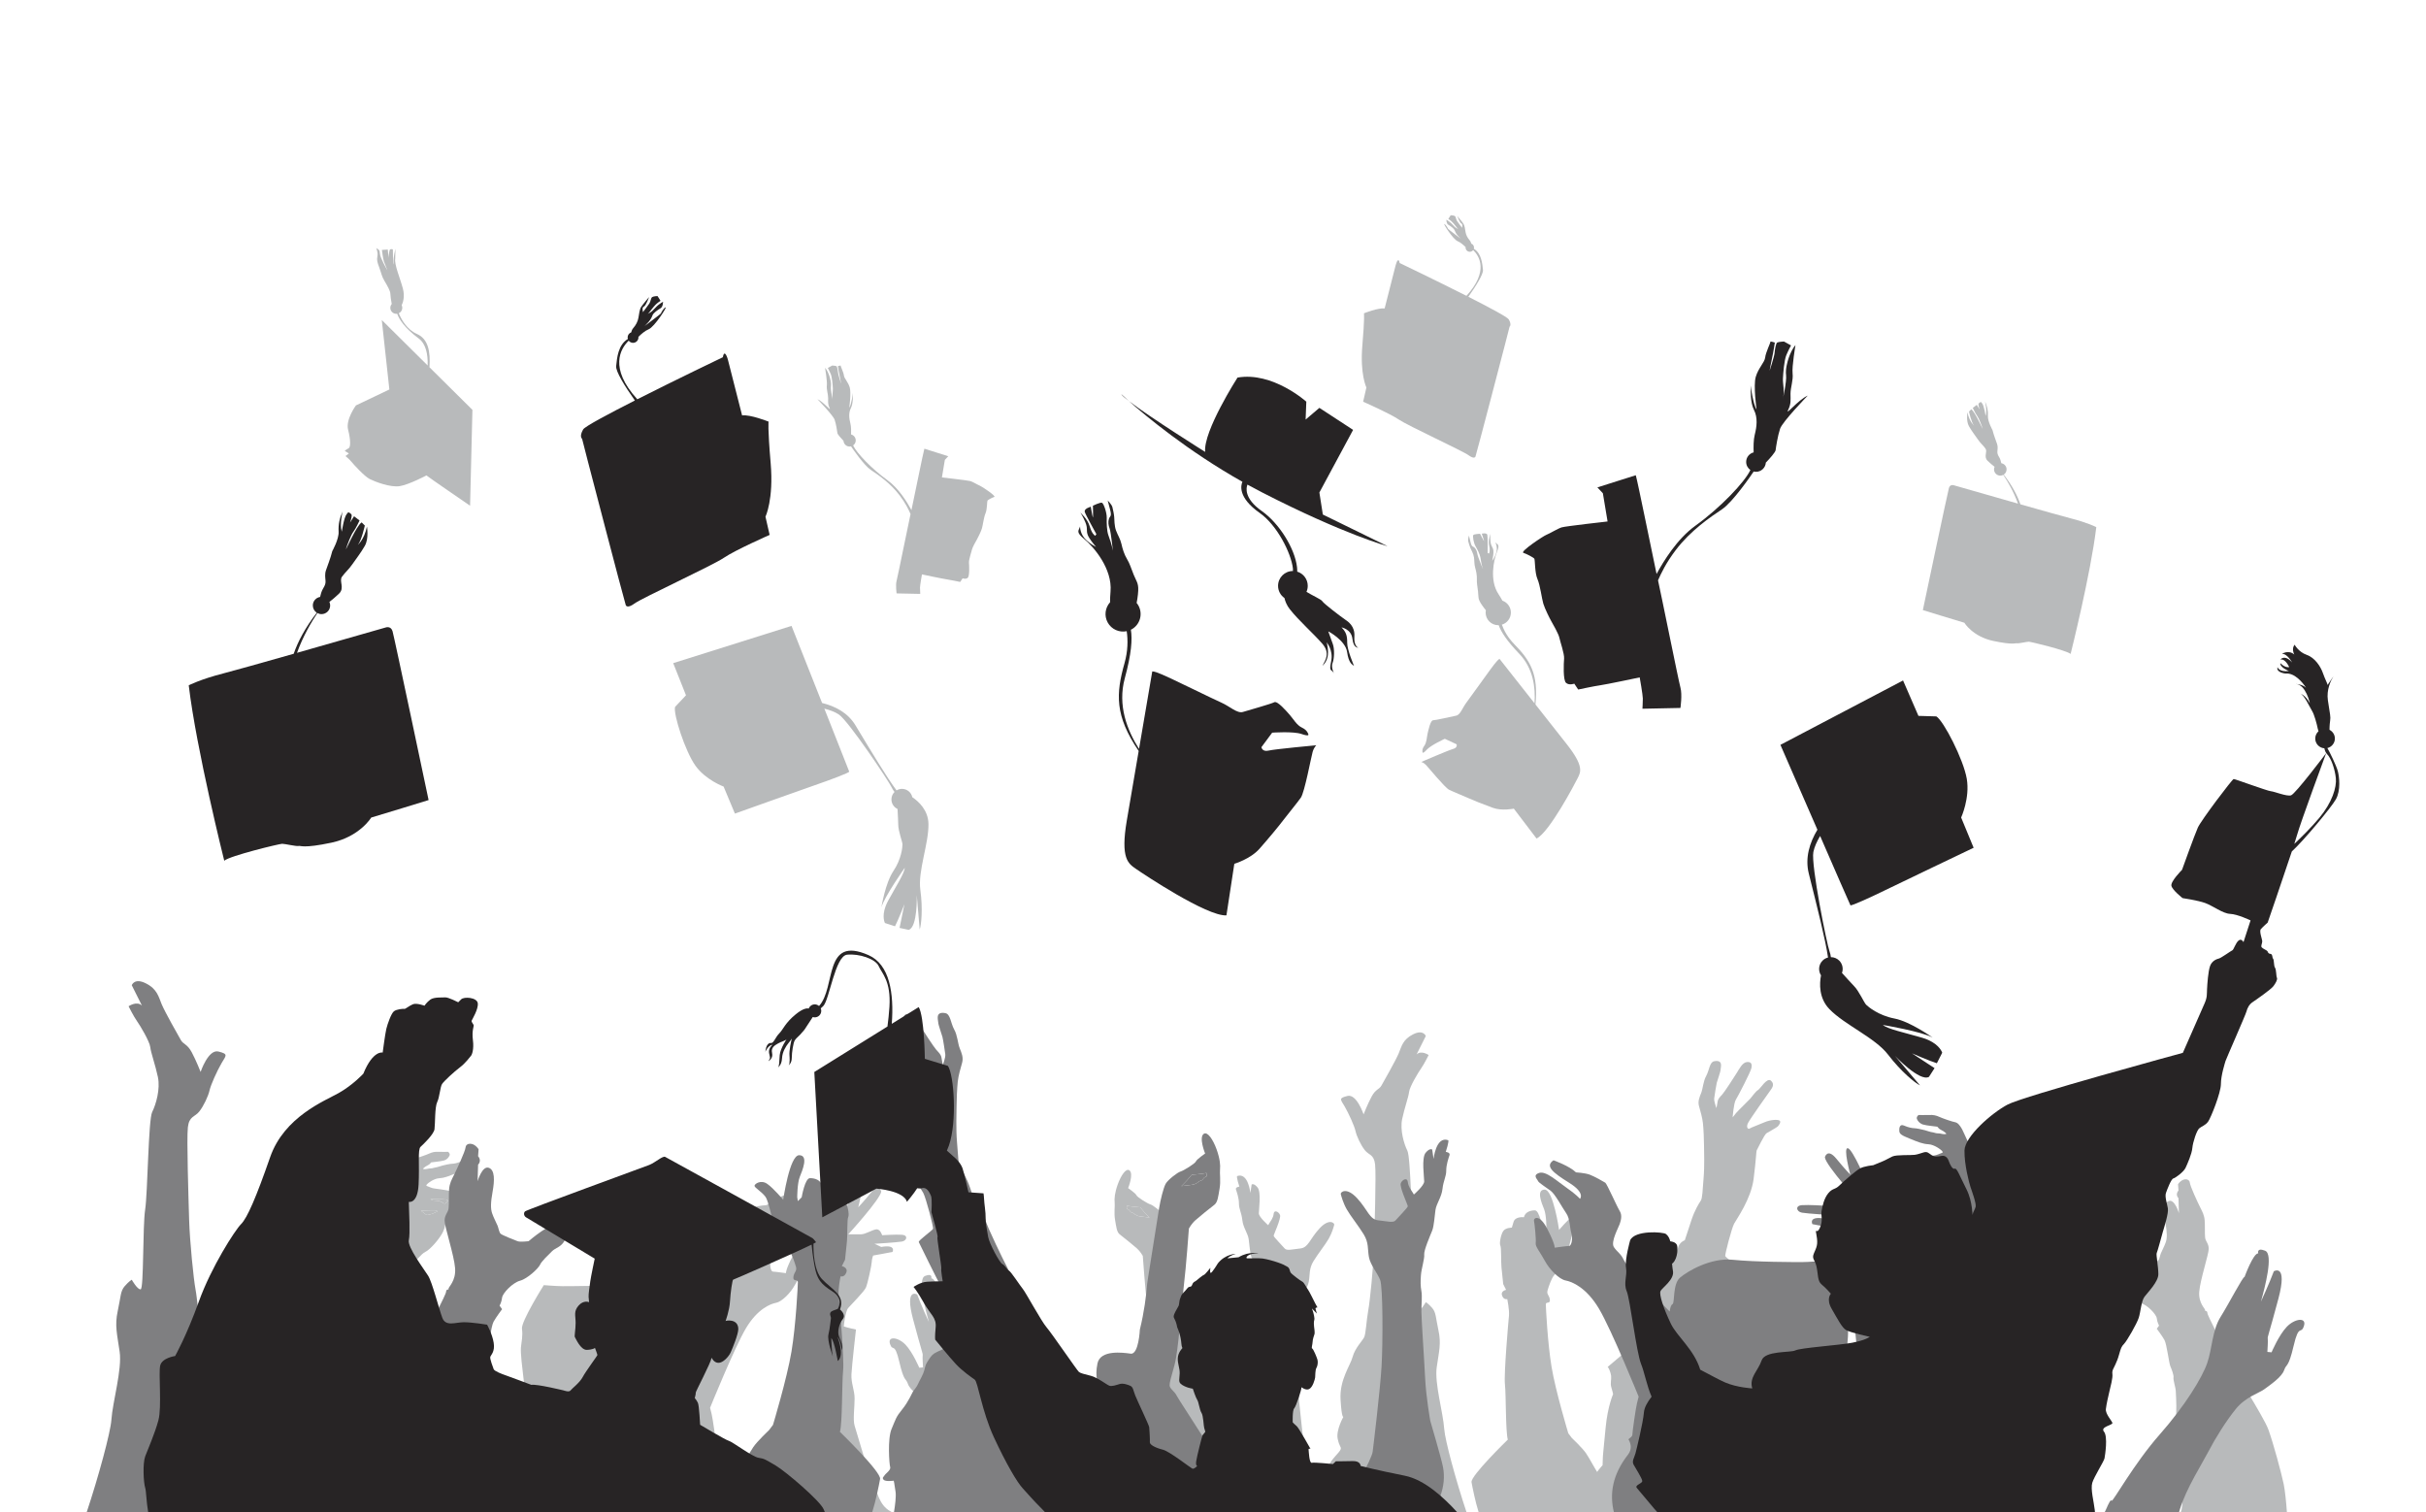 <?xml version="1.0" encoding="utf-8"?>
<!-- Generator: Adobe Illustrator 27.5.0, SVG Export Plug-In . SVG Version: 6.00 Build 0)  -->
<svg version="1.1" xmlns="http://www.w3.org/2000/svg" xmlns:xlink="http://www.w3.org/1999/xlink" x="0px" y="0px"
	 viewBox="0 0 1800 1122" style="enable-background:new 0 0 1800 1122;" xml:space="preserve">
<g id="Bg">
	<rect x="0" style="fill:#FFFFFF;" width="1800" height="1122"/>
</g>
<g id="Object">
	<g>
		<path style="fill:#B8BABB;" d="M1446.03,362.045c0.879-2.931,3.518-2.052,3.518-2.052s24.475,7.034,47.736,13.644
			c-3.211-8.984-7.845-16.733-10.923-21.348c-0.661,0.361-1.408,0.585-2.214,0.585c-2.568,0-4.65-2.082-4.65-4.65
			c0-0.676,0.151-1.314,0.411-1.894c-1.532-1.19-3.4-2.746-5.174-4.457c-3.176-3.062,0.113-6.691-1.588-9.073
			c-1.701-2.382-3.629-3.856-5.557-6.691c-1.928-2.835-4.423-5.897-6.691-9.866c-2.268-3.969-1.134-10.32-1.134-10.32
			c1.474,7.031,4.877,9.753,4.877,9.753c-1.928-2.155-3.742-10.32-3.742-10.32l1.701-1.701c2.949,1.928,8.959,16.104,8.392,14.176
			c-0.567-1.928-2.722-7.598-3.969-9.186c-1.248-1.588-3.289-6.011-3.289-6.011l2.948-2.268l2.155,3.402c0,0-1.247-3.516-0.794-4.31
			c0.454-0.794,1.701-1.247,1.701-1.247s-0.567-0.794,0.907,1.021c1.474,1.814,2.608,9.413,2.608,9.413
			c1.248-4.196-0.453-10.887-0.453-10.887c1.588,3.516,2.382,6.918,2.155,10.887c-0.227,3.969,3.402,10.434,3.402,10.434
			c0.907,3.742,2.722,8.279,3.402,10.32c0.681,2.041,0.34,3.969,0.227,5.444c-0.113,1.474,0.113,2.382,1.361,4.423
			c0.759,1.242,1.265,3.11,1.545,4.385c2.208,0.361,3.898,2.263,3.898,4.574c0,1.635-0.848,3.066-2.124,3.896
			c6.292,8.132,10.124,15.539,12.389,22.023c16.658,4.731,32.351,9.145,37.544,10.473c12.604,3.224,18.76,6.449,18.76,6.449
			c-4.104,34.589-19.053,94.094-19.053,94.094c-2.931-2.638-29.606-9.087-31.072-9.087c-1.466,0-7.621,1.466-8.794,1.173
			s-2.345,1.466-17.588-1.759c-15.243-3.224-21.398-13.484-21.398-13.484c-4.104-1.172-30.778-9.38-30.778-9.38
			S1445.151,364.976,1446.03,362.045z"/>
		<path style="fill:#B8BABB;" d="M1078.239,555.612c3.434-0.937,2.497-3.434,2.497-3.434l-8.74-4.058c0,0-10.301,4.682-13.422,8.116
			c-3.122,3.434-3.122,1.873-3.122,1.873s-0.625-2.185,1.249-4.682c1.873-2.497,1.873-6.243,2.497-9.053
			c0.624-2.809,2.185-9.989,4.058-9.989c1.873,0,14.047-2.809,17.168-3.434c3.122-0.624,4.682-5.931,7.804-9.989
			c3.122-4.058,15.92-22.163,17.169-23.724c1.248-1.561,5.307-7.492,7.179-8.428c0,0,12.815,16.262,25.985,32.971
			c0.824-11.775-1.018-25.967-11.313-36.716c-9.359-9.772-13.556-16.325-15.275-21.243c-0.112,0.004-0.221,0.017-0.333,0.017
			c-5.172,0-9.365-4.193-9.365-9.365c0-0.596,0.062-1.178,0.168-1.743c-0.914-1.104-1.864-2.337-2.801-3.694
			c-3.38-4.899-2.504-5.746-3.005-10.174c-0.501-4.428-1.002-6.123-0.876-9.138s-0.501-5.935-1.252-8.572
			c-0.751-2.638-0.501-4.993-0.876-7.63c-0.375-2.638-2.003-5.464-2.629-6.877c-0.626-1.413-1.252-3.58-1.627-4.993
			c-0.376-1.413,0.501-4.333,0.501-4.333s0.376,1.413,1.252,5.087c0.876,3.674,1.753,2.732,2.88,3.862
			c1.127,1.13,1.878,2.732,2.128,4.71c0.25,1.978,4.882,13.188,4.006,10.739c-0.876-2.449-1.377-5.746-1.753-8.101
			c-0.376-2.355-2.253-6.029-3.631-8.384c-1.377-2.355-2.253-7.536-1.628-8.29c0.626-0.754,5.008-0.942,5.008-0.942
			s3.005,5.935,3.005,5.464c0-0.471-1.753-5.558-1.753-5.558l1.753-0.189c0,0,2.003-0.188,2.379,1.036
			c0.375,1.225,0.25,13.471,0.25,13.471l1.002,0.471c0.125-0.377,1.002-1.79,0.125-5.84c-0.876-4.051,0.877-8.761,0.877-8.761
			s-0.25,2.073,0.125,5.746c0.376,3.674,1.753,3.862,2.128,6.594c0.271,1.969-0.433,5.739-0.847,7.696
			c0.479-0.902,1.512-2.015,2.725-5.341c1.753-4.804-0.501-8.384-0.501-8.384c1.753,1.79,3.631,1.319,1.252,7.159
			c-2.379,5.841-5.634,21.007,1.127,31.181c1.232,1.854,2.188,3.474,2.937,4.893c3.655,1.276,6.281,4.744,6.281,8.834
			c0,4.246-2.827,7.826-6.7,8.975c1.666,4.503,4.472,9.597,9.198,14.437c11.789,12.077,18.009,22.046,15.746,44.767
			c9.029,11.456,18.123,22.994,23.274,29.526c12.798,16.232,10.301,20.602,8.116,24.972c-2.185,4.37-21.227,40.58-30.591,44.951
			l-16.857-22.163c0,0-8.74,1.873-15.608-0.624c-6.867-2.497-14.671-5.619-18.105-7.18c-3.434-1.561-11.237-4.682-14.359-6.243
			c-3.122-1.561-15.296-16.544-17.169-18.417c-1.873-1.873-3.434-2.185-3.434-2.185S1074.805,556.549,1078.239,555.612z"/>
		<path style="fill:#B8BABB;" d="M1010.801,256.517c1.806-21.066,1.204-24.075,1.204-24.075s10.533-4.213,15.348-3.611
			c0,0,7.223-28.288,8.125-31.899c0.903-3.611,2.407-5.718,3.009-1.806c0,0,26.809,12.84,49.582,24.357
			c16.529-18.188,9.699-29.35,4.969-33.949c-0.571,0.763-1.474,1.264-2.501,1.264c-1.73,0-3.133-1.403-3.133-3.133
			c0-0.118,0.022-0.23,0.035-0.345c-1.615-1.54-3.784-3.508-5.919-4.364c-3.398-1.363-11.111-13.432-9.826-12.75
			c1.286,0.681,2.571,3.115,2.663,3.504s9.55,7.397,9.55,7.397s-1.286-1.168-2.388-2.433c-1.102-1.265-1.836-2.628-2.296-3.893
			c-0.459-1.265-3.031-3.115-4.592-3.991c-1.561-0.876-1.469-3.796-1.469-3.796c0.459,0.195,2.571,1.655,3.49,2.53
			c0.918,0.876,2.204,2.239,2.755,2.823c0.551,0.584,2.571,1.655,2.571,1.655c-1.194-1.071-1.01-1.265-3.49-4.185
			c-2.479-2.92-3.949-3.115-3.857-3.406c0.092-0.292,1.745-2.725,1.745-2.725s2.204,0.097,3.03,0.584
			c0.827,0.487,0.827,2.433,1.653,3.699c0.827,1.265,3.765,5.061,3.765,5.061c-0.092-0.681,0.735-2.628-0.551-3.212
			c-1.286-0.584-3.03-5.548-3.03-5.548s3.673,4.283,4.591,5.743c0.918,1.46,1.194,3.99,1.561,6.229
			c0.367,2.239,1.561,4.38,3.03,6.035c0.622,0.7,0.971,1.62,1.178,2.456c1.202,0.438,2.065,1.58,2.065,2.934
			c0,0.309-0.059,0.601-0.142,0.883c5.649,3.446,6.275,10.862,6.784,15.702c0.321,3.05-4.877,11.493-10.847,19.94
			c15.615,7.918,29.002,15.065,29.973,16.766c2.408,4.213,0.602,5.417,0.602,5.417l-3.31,12.94c0,0-20.464,78.545-21.969,83.359
			c0,0-0.602,2.408-5.116-0.903c-4.514-3.31-45.141-21.968-51.761-26.482c-6.62-4.514-26.482-13.241-26.482-13.241l2.407-10.533
			C1013.811,287.514,1008.996,277.583,1010.801,256.517z"/>
		<path style="fill:#B8BABB;" d="M615.54,302.757c-1.446-3.012-1.085-4.579-1.085-7.471c0-2.892-1.326-6.266-0.964-9.399
			c0.361-3.133-1.325-13.014-1.325-13.014c1.205,1.205,2.531,4.097,3.133,5.905c0.603,1.808,1.567,5.182,1.205,7.953
			c-0.362,2.772,1.566,11.448,1.566,11.448c-1.085-4.218,0-7.23-0.12-9.881c-0.121-2.651-0.603-8.556-1.567-10.845
			c-0.964-2.29-2.169-4.459-2.169-4.459l3.254-1.807c0,0,2.531,0.12,3.133,0.482c0.603,0.362,1.085,3.254,1.205,4.82
			c0.121,1.566,2.29,8.194,2.29,8.194s-0.482-3.013-1.084-5.664c-0.603-2.651-1.326-7.351-1.326-7.351s2.169-0.723,2.049-0.362
			c-0.121,0.362,2.169,4.941,2.41,7.23c0.241,2.29,3.133,4.82,4.338,8.917c1.205,4.097-0.362,15.063-0.362,15.063
			c1.567-2.169,2.772-11.086,2.772-11.086c-0.12,1.687,0.241,7.833-1.566,11.327c-1.808,3.495-1.326,7.712-0.362,11.448
			c0.594,2.302,0.593,5.788,0.505,8.129c1.98,0.496,3.452,2.272,3.452,4.406c0,1.54-0.769,2.895-1.938,3.72
			c0.017,0.036,0.026,0.068,0.044,0.104c2.572,5.461,13.633,17.191,25.352,25.636c8.416,6.064,14.627,16.279,17.882,22.235
			c2.004-9.354,8.798-43.011,9.593-45.552l17.714,5.603l-2.53,2.711l-2.169,13.014c0,0,19.341,2.169,21.148,2.711
			c1.807,0.542,5.603,2.892,7.049,3.434c1.446,0.542,12.291,7.772,10.664,8.315c-1.627,0.542-4.7,2.169-5.061,2.711
			c-0.362,0.542-0.181,6.507-1.446,9.399c-1.265,2.892-1.988,9.038-2.711,11.388c-0.723,2.35-2.892,6.688-3.615,7.953
			c-0.723,1.265-3.434,5.965-3.796,7.772c-0.361,1.807-2.35,7.411-2.169,9.58c0.181,2.169,0.542,9.941-0.904,11.207
			c-1.446,1.265-3.796,0.362-3.796,0.362l-1.807,2.711c0,0-7.592-1.627-10.303-1.988c-2.711-0.362-18.075-3.615-18.075-3.615
			s-1.446,8.134-1.446,9.761s0.181,4.7,0.181,4.7l-17.533-0.362c0,0-0.904-6.146,0-9.399c0.86-3.096,9.082-43.984,10.342-49.486
			c-1.367-3.082-3.611-7.957-8.173-13.959c-6.869-9.038-15.906-15.183-21.329-18.798c-4.995-3.33-13.358-15.546-14.647-17.454
			c-0.347,0.084-0.703,0.141-1.075,0.141c-2.411,0-4.365-1.879-4.525-4.25c-1.941-1.976-4.43-4.869-4.516-5.732
			c-0.12-1.205-0.964-6.628-2.049-9.881c-1.084-3.254-12.773-15.304-12.773-15.304C611.081,298.178,616.986,305.77,615.54,302.757z"
			/>
		<path style="fill:#B8BABB;" d="M508.977,515.833l-9.483-23.843l87.786-27.636c0,0,14.639,36.972,22.672,57.182
			c9.836,2.426,19.156,7.293,24.71,16.496c12.057,19.974,23.573,39.137,30.542,48.37c1.181-0.714,2.561-1.133,4.042-1.133
			c3.758,0,6.894,2.648,7.654,6.179c4.586,3.071,11.819,9.583,11.988,19.85c0.241,14.701-7.953,34.946-6.025,48.924
			c1.928,13.978,0.723,26.029-0.482,29.403c0,0-1.687-19.763-2.169-25.547c0,0,0.723,23.86-6.025,25.788l-6.748-1.446
			c0,0,2.169-10.363,3.615-17.594c0,0-4.82,12.291-6.989,16.388l-7.471-2.41c0,0-2.495-4.455,0.483-12.445
			c0.485-1.302,1.116-2.698,1.927-4.184c5.784-10.604,12.05-20.244,12.291-24.342c0,0-15.183,21.45-17.352,29.403
			c0,0,2.892-18.075,8.917-26.993c6.025-8.917,6.748-17.834,6.748-19.763c0-1.928-3.133-9.881-3.133-14.46
			c0-2.855-0.375-7.771-0.54-11.828c-2.668-1.249-4.521-3.95-4.521-7.091c0-2.159,0.874-4.114,2.287-5.531
			c-0.816-1.04-1.551-2.152-2.046-3.266c-1.928-4.338-32.054-49.406-39.284-54.226c-2.903-1.936-6.705-3.32-10.741-4.324
			c0.877,2.204,1.631,4.095,2.202,5.523c5.419,13.547,15.986,40.371,16.257,41.184c0.271,0.813-15.173,6.503-23.031,9.212
			c-7.857,2.71-61.775,21.947-61.775,21.947l-8.399-20.05c0,0-13.276-4.877-20.863-15.444
			c-7.587-10.567-16.528-38.203-15.173-43.622L508.977,515.833z"/>
		<path style="fill:#B8BABB;" d="M255.755,334.503c0,0,1.357-1.163,2.907-1.938c1.551-0.775,1.551-6.202-0.388-13.76
			s5.814-18.024,5.814-18.024l24.807-11.822l-5.621-51.553l34.038,33.744c0.253-8.275-1.26-16.007-6.618-20.012
			c-10.804-8.077-14.482-14.25-16.026-18.379c-0.204,0.029-0.407,0.062-0.618,0.062c-2.449,0-4.434-1.985-4.434-4.434
			c0-1.081,0.402-2.058,1.044-2.827c-0.471-2.205-1.044-6.548-1.044-7.858c0-1.744-2.326-5.96-4.361-9.303
			c-2.035-3.343-2.326-5.815-3.78-9.74c-1.454-3.925-2.035-5.524-1.454-8.577c0.582-3.053-0.872-5.96-0.872-5.96
			c1.89,1.018,2.617,1.163,2.762,4.216c0.146,3.053,5.524,12.211,5.524,12.211c-0.145-0.436-2.035-5.088-2.616-6.687
			c-0.581-1.599-1.454-8.431-1.454-8.431l4.361-0.291l0.581,6.396c0-0.148,0-0.368,0-0.727c0-1.599,0.727-5.815,1.163-5.815
			s2.035-0.581,2.035,0.436c0,1.018,0.145,9.594,0.145,9.594s0.436,2.762,0.291-0.581c-0.145-3.344,1.454-9.885,1.454-9.885
			l-0.146,7.268c-0.727,4.652,3.489,14.101,5.669,22.241c1.623,6.06,0.025,10.505-0.898,12.383c0.287,0.587,0.462,1.238,0.462,1.936
			c0,1.784-1.06,3.312-2.579,4.015c1.805,4.47,5.85,12.022,13.481,15.391c8.322,3.674,10.05,12.898,9.256,24.674l31.883,31.608
			l-1.744,71.127c0,0-31.978-21.9-32.366-22.482c0,0-12.791,6.783-19.768,7.946c-6.977,1.163-18.412-3.295-22.288-5.233
			c-3.876-1.938-11.822-10.659-13.566-12.791c-1.744-2.132-4.458-4.264-4.458-4.264l2.52-1.938L255.755,334.503z"/>
		<g>
			<path style="fill:#B8BABB;" d="M847.895,897.981c-0.78-1.135-1.986-2.269-1.986-2.269s-7.801-0.638-9.787-1.206l-0.142,2.198
				c0,0,1.206,0.496,1.844,1.135c0.638,0.638,0.851,1.277,1.348,1.489c0.496,0.213,2.056,0.709,2.624,1.347
				c0.568,0.638,1.277,0.709,1.986,1.206c0.709,0.496,4.255,0.851,5.603,0.993c1.347,0.142,3.546,0.426,3.546,0.426
				S848.675,899.116,847.895,897.981z"/>
			<path style="fill:#B8BABB;" d="M919.947,1113.909c-1.536-5.375-1.92-6.143-1.536-11.134c0.384-4.991-0.767-16.125-0.767-16.125
				l5.759-7.679c0,0-0.384-5.759-0.384-9.598c0-3.839-6.143-12.669-8.83-15.357c-2.687-2.687-9.214-10.366-7.294-13.821
				c1.919-3.455,4.223-8.83,2.304-18.044c-1.92-9.214-16.893-7.294-22.268-6.527c-5.375,0.768-6.143-16.125-6.143-16.125
				c-2.951-12.001-4.287-22.884-4.89-30.652l-0.669-4.523c0,0-6.451-40.531-7.333-46.116c-0.881-5.585-2.939-13.815-4.409-16.46
				c-1.47-2.645-7.936-7.642-9.994-8.23c-2.058-0.588-9.7-5.291-10.288-6.761c-0.588-1.47-6.173-5.291-6.173-5.291
				s4.409-10.875,0.882-13.227c-2.495-1.663-6.173,3.821-8.524,10.288c-2.351,6.467-2.645,10.876-2.351,13.521
				c0.294,2.645-0.588,7.936,0.294,12.933c0.881,4.997,1.176,9.112,3.527,10.876c2.352,1.764,9.994,7.936,12.64,10.288
				c2.645,2.352,4.409,5.585,4.409,5.585s1.763,24.984,3.527,39.681c1.763,14.697,3.527,42.62,6.173,52.026
				c2.645,9.406,3.233,11.464,3.233,13.521c0,2.058-3.527,4.115-4.703,6.76c-1.176,2.646-41.739,63.49-47.617,77.893
				c-0.032,0.077-0.067,0.158-0.099,0.236h112.296C920.802,1119.259,920.698,1116.539,919.947,1113.909z M849.384,902.874
				c-1.347-0.142-4.893-0.496-5.602-0.993c-0.709-0.497-1.418-0.567-1.986-1.206c-0.567-0.638-2.127-1.135-2.623-1.347
				s-0.709-0.851-1.348-1.489c-0.638-0.638-1.844-1.135-1.844-1.135l0.142-2.198c1.986,0.567,9.786,1.206,9.786,1.206
				s1.206,1.135,1.986,2.269c0.781,1.135,5.035,5.319,5.035,5.319S850.732,903.016,849.384,902.874z"/>
		</g>
		<path style="fill:#B8BABB;" d="M1071.549,1060.083c-0.855-12.393-7.265-33.759-5.556-45.725c1.71-11.965,3.419-17.52,1.282-27.349
			c-2.136-9.829-1.709-13.247-4.7-16.666c-2.992-3.419-4.701-4.273-4.701-4.273s-3.846,6.837-5.983,6.41
			c-2.136-0.427-1.282-42.306-2.991-53.417c-1.709-11.111-2.137-60.254-4.701-65.382s-5.555-15.384-3.846-23.503
			c1.71-8.12,4.701-16.239,5.128-20.085c0.428-3.846,6.838-14.529,8.974-17.521c2.137-2.991,5.556-9.828,5.556-9.828
			s-5.556-3.846-8.974-0.427l6.837-13.674c0,0-1.709-5.128-9.401-1.282c-7.692,3.846-8.547,8.974-10.684,14.102
			c-2.136,5.128-11.11,20.939-12.82,23.93c-1.709,2.992-4.273,2.564-7.264,8.12c-2.992,5.555-5.983,13.247-5.983,13.247
			s-5.128-15.384-11.965-13.675c-6.838,1.709-5.128,2.564-2.137,7.692s7.265,14.53,8.119,18.376
			c0.855,3.846,3.846,10.256,6.838,14.102c2.991,3.846,6.837,2.991,7.692,10.683c0.854,7.692-0.428,47.434-0.855,61.963
			c-0.427,14.53-2.991,39.742-4.273,46.58c-1.282,6.837-1.71,17.093-2.992,19.657c-1.282,2.564-6.837,8.119-8.546,14.529
			c-1.71,6.41-9.829,17.094-8.974,31.623c0.854,14.529,2.136,12.82,2.136,12.82s-5.555,9.829-4.273,16.239
			c1.282,6.41,2.991,5.983,2.137,8.119c-0.855,2.137-6.838,7.265-8.547,11.538c-0.022,0.055-0.048,0.1-0.069,0.155
			c-0.121,4.755-0.301,9.517-0.535,14.286c1.945,3.417,4.158,7.229,3.595,8.635c-0.74,1.853-3.405,0.175-4.102,0.531
			c-0.227,3.743-0.478,7.488-0.747,11.237h103.85C1080.254,1098.396,1072.131,1068.527,1071.549,1060.083z"/>
		<g>
			<path style="fill:#B8BABB;" d="M1197.37,1118.469c-2.137-0.855-5.983-2.564-5.983-5.983c0-3.419-1.282-12.393-2.564-13.675
				c-1.282-1.282-2.137-4.273-3.846-6.837c-1.709-2.564-5.555-9.829-8.119-13.675c-2.564-3.846-10.684-11.538-10.684-11.538
				l-2.564-3.418c0,0-9.401-31.195-12.392-49.143c-2.992-17.948-4.274-44.442-4.274-46.579c0-2.137,3.419,0,2.992-3.419
				c-0.427-3.418-2.564-3.846-1.71-6.837c0.855-2.991,2.992-9.401,5.128-11.538c2.137-2.137,6.838-11.111,8.547-13.675
				c1.709-2.564,4.273-18.375,6.837-21.794c2.564-3.418,7.265-5.982,7.265-7.264c0-1.282-4.273-4.273-8.547-1.282
				c-4.273,2.991-10.683,10.683-10.683,10.683s-4.273-29.913-10.683-29.913c-6.537,0-2.137,10.256-0.427,14.529
				c1.709,4.273,1.709,13.675,1.709,13.675l-0.427,2.564l-2.564-2.564c0,0-2.136-12.82-5.555-12.82
				c-3.419,0-7.265,1.282-8.119,5.128c0,0-6.41-0.855-7.692,3.418c-1.282,4.274-1.282,4.274-1.282,4.274s-4.701,0-6.41,2.564
				c-1.709,2.564-2.992,8.974-2.137,10.683c0.855,1.709,0.427,11.965,0.855,16.239c0.427,4.273,1.282,12.392,1.282,12.392
				l2.136,4.274c0,0-4.273,0.854-2.991,4.273c1.282,3.419,3.846,2.564,3.846,2.564s1.709,8.119,1.282,12.393
				c-0.427,4.273-3.846,43.161-2.991,50.852c0.854,7.692,0.427,35.042,2.136,41.024c0,0-27.776,26.922-26.922,31.623
				c0.703,3.866,2.852,14.663,5.257,22.181h102.19C1198.707,1120.103,1198.061,1118.746,1197.37,1118.469z"/>
		</g>
		<path style="fill:#B8BABB;" d="M660.875,1121.35c-9.041-4.688-10.046-15.739-12.725-20.092
			c-2.679-4.353-12.725-39.179-14.064-43.533c-1.34-4.353,0-13.73,0-20.092s-2.679-11.385-2.344-18.082
			c0.335-6.697,3.349-33.152,3.349-33.152s-6.363-1.34-9.042-2.344c0,0,1.005-11.05,3.349-13.729
			c2.344-2.679,11.72-12.055,13.06-15.069c1.34-3.014,4.353-17.078,4.353-19.087c0-2.009,1.005-4.688,1.005-4.688
			s13.06-2.344,14.399-2.679c0,0,3.013-5.693-8.372-3.684l-5.023-2.344c0,0,16.743-1.005,20.427-1.674
			c3.683-0.67,4.688-4.688,0-5.023c-4.688-0.335-14.734,0.335-14.734,0.335s-1.34-4.688-4.353-4.353
			c-3.014,0.335-8.037,3.684-11.386,3.684c-3.348,0-9.376,0-9.376,0s24.11-26.454,24.445-31.812c0,0-1.674-6.362-7.702,1.005
			c-6.028,7.367-9.376,10.716-9.376,10.716s5.023-18.417,1.674-17.748c-3.349,0.67-12.725,23.106-14.734,27.124
			c-2.009,4.018-6.028,8.706-8.037,9.376c-2.009,0.67-5.693,1.339-6.697,5.358c-1.005,4.018-1.34,6.027-1.674,10.046
			c-0.335,4.018-0.67,15.069-2.009,20.762c-1.34,5.693-1.34,11.05-3.684,16.073c-2.344,5.023-5.358,9.376-5.023,11.385
			c0.335,2.009-3.014-0.67-3.014-0.67s-1.674,14.399-2.009,17.078c-0.335,2.679-3.684,12.725-2.344,21.432
			c1.34,8.706-3.014,18.083-3.014,25.785c0,7.702,4.689,43.198,4.354,54.583c-0.23,7.8-1.716,17.485-3.061,25.612h74.188
			C661.398,1121.654,661.125,1121.48,660.875,1121.35z"/>
		<g>
			<path style="fill:#B8BABB;" d="M319.637,900.823c1.39-0.219,2.122-0.878,2.78-1.097c0.658-0.22,1.829-0.805,2.048-0.878
				c0.219-0.073-0.146-0.658-1.171-0.878c-1.024-0.219-10.974,0.22-10.974,0.22s2.926,2.414,3.877,3
				C317.15,901.773,318.247,901.042,319.637,900.823z"/>
			<path style="fill:#B8BABB;" d="M326.368,891.165c0.732,0.219,2.268,1.244,2.487,1.463c0.22,0.219,1.536,0.439,1.829,0.146
				c0.293-0.293,1.537-1.756,1.756-1.829c0.22-0.073-0.512-0.805-1.756-1.024c-1.244-0.219-11.34-0.293-11.34-0.293
				c0.585,0.366,1.536,1.024,2.268,1.024C322.344,890.653,325.636,890.946,326.368,891.165z"/>
			<path style="fill:#B8BABB;" d="M316.524,1118.754c0,0-2.357-14.141-3.772-17.912c-1.414-3.771-2.357-39.596-4.242-50.909
				c-1.885-11.313-5.185-23.098-5.185-24.983c0-1.885-4.714-19.327-4.243-22.626c0.472-3.3-1.885-9.428-1.885-10.842
				c0-1.414,0.943-13.198,0.943-13.198s-0.471-10.37,1.415-12.727c1.885-2.357-1.415-8.485-1.415-8.485s-0.471-16.027,5.185-18.384
				c5.656-2.357,8.957-8.485,12.256-9.899c3.3-1.414,10.841-9.899,13.199-15.084c2.357-5.185,0.943-7.071,3.771-8.956
				c2.828-1.885,3.771-6.599,8.484-8.485c4.714-1.885,8.485-4.714,9.899-7.071c1.414-2.357-0.807-10.395-9.436-5.106
				c0,0-5.103,0.185-7.515-0.464c-2.412-0.65-10.762-1.763-12.154-1.948c-1.392-0.185-3.433-1.113-4.361-1.485
				c-0.928-0.371-1.577-0.371-0.835-1.391c0.742-1.021,5.381-4.453,9.186-4.639c3.803-0.186,6.958-1.485,12.432-3.711
				c5.474-2.227,6.958-3.062,7.144-5.103c0.186-2.041-0.279-5.01-3.154-3.711c-2.876,1.299-5.66,1.763-6.866,1.763
				c-1.206,0-5.289,0.835-6.959,1.299c-1.67,0.464-3.989,1.299-5.01,1.392c-1.02,0.093-2.505,0.742-3.526,0.742
				c-1.021,0-1.949,0.093-3.526,0.464c-1.577,0.371-2.598-0.185-2.598-0.185s1.484-1.578,3.525-2.505
				c2.041-0.928,2.135-2.041,2.691-2.227c0.557-0.186,7.051-0.65,9.649-1.484c2.598-0.835,4.175-3.433,4.083-4.453
				c-0.093-1.021-1.208-1.906-1.208-1.906s-4.84,0.147-7.333,0c-2.493-0.147-4.547,0.293-6.746,1.32
				c-2.2,1.027-8.652,3.226-10.413,3.52c-1.76,0.293-3.226,2.053-4.693,4.693c-1.467,2.64-5.28,12.759-7.773,13.932
				c-2.493,1.173-6.893,2.346-8.066,3.96c-1.173,1.613-2.053,6.159-2.64,9.679c-0.586,3.52-4.546,27.424-6.6,32.997
				c-2.053,5.573-5.719,10.706-8.065,14.372c-2.347,3.666-1.027,5.866-1.76,9.679c-0.733,3.813-0.733,3.813-0.733,3.813
				s-1.613,1.613-2.493,4.546c-0.88,2.933-4.839,17.158-4.839,18.185c0,1.027-1.76,0.88-1.907,3.813
				c-0.147,2.933-2.493,11.439-5.719,17.158c-3.226,5.719-3.079,10.706-2.933,13.932c0.146,3.226-1.32,7.772-3.813,12.172
				c-2.493,4.4-4.987,15.252-6.6,26.104c-1.613,10.852-3.813,14.225-7.919,23.464s-6.599,10.412-5.279,21.998
				c0,0,2.581,13.228,4.962,26.893h87.655C318.042,1119.969,317.285,1119.291,316.524,1118.754z M330.684,889.922
				c1.244,0.219,1.976,0.951,1.756,1.024c-0.219,0.073-1.463,1.536-1.756,1.829c-0.292,0.293-1.609,0.073-1.828-0.146
				c-0.22-0.219-1.756-1.244-2.488-1.463c-0.732-0.219-4.024-0.512-4.755-0.512c-0.732,0-1.683-0.659-2.268-1.024
				C319.344,889.629,329.44,889.702,330.684,889.922z M323.295,897.969c1.024,0.22,1.39,0.805,1.171,0.878
				c-0.219,0.073-1.39,0.658-2.048,0.878c-0.659,0.219-1.39,0.878-2.781,1.097c-1.39,0.219-2.487,0.951-3.438,0.366
				c-0.951-0.585-3.877-3-3.877-3S322.271,897.75,323.295,897.969z"/>
		</g>
		<path style="fill:#B8BABB;" d="M533.891,1083.19c-2.491-3.322-2.148-6.778-0.21-10.195c-1.54-1.163-2.591-2.181-2.591-2.719
			c0-1.928-2.313-18.122-3.084-21.206c-0.771-3.084-1.157-4.627-1.157-4.627s18.122-44.726,26.604-58.991
			c8.483-14.266,18.121-18.122,22.363-18.893c4.241-0.771,10.796-7.326,13.88-13.109c3.084-5.783,6.555-9.639,6.169-11.952
			c-0.386-2.314,0.771-13.495,1.157-15.037c0.386-1.542-3.47-5.012-8.868,5.398c-5.398,10.41-5.012,12.724-5.012,12.724
			s-8.097-1.157-9.639-1.157c-1.542,0-2.699-4.627-1.542-8.482c1.156-3.856,0.771-9.639,3.47-13.495
			c2.699-3.856,7.326-12.724,10.411-15.037c3.084-2.313,8.096-5.398,8.482-6.554c0.386-1.157,3.855-3.856-0.771-5.398
			c-4.627-1.542-12.339,5.783-18.508,10.025c-6.169,4.241-8.868,7.326-8.868,7.326s-3.855-3.856,7.326-10.796
			c11.182-6.94,16.194-11.181,10.411-15.037c0,0-10.796,3.856-15.037,8.097c0,0-6.169,0.386-9.254,1.542
			c-3.084,1.157-9.253,4.627-10.41,5.398c-1.157,0.771-7.711,15.808-9.639,18.893c-1.928,3.085-0.772,6.555,0,8.868
			c0.771,2.313,6.168,11.952,3.855,15.422c-2.314,3.47-4.627,4.241-6.555,8.482c-1.928,4.241-14.266,17.35-16.965,20.435
			c-2.699,3.085-13.881,14.266-13.881,14.266s-0.386-4.241-1.927-5.012c-1.542-0.771,0-13.495-5.012-17.736
			c-5.013-4.241-20.436-13.495-35.472-11.953c-15.037,1.542-42.027,1.542-46.268,1.542c-4.242,0-13.88-0.771-13.88-0.771
			s-16.965,26.99-16.194,32.387c0.771,5.398-0.385,9.639-0.771,13.88c-0.386,4.241,1.156,16.579,1.542,19.664
			c0.386,3.085,2.314,19.664,1.928,25.833c-0.386,6.169,1.542,24.676,3.084,30.845c1.542,6.169,4.627,10.41,8.097,14.652
			c3.47,4.241,5.398,7.326,9.254,12.724c3.855,5.398,6.94,9.253,6.169,11.953c-0.334,1.167-0.737,3.56-0.904,6.46H543.43
			C546.423,1109.751,544.497,1096.743,533.891,1083.19z"/>
		<g>
			<path style="fill:#B8BABB;" d="M793.262,1120.571c-2.551-5.867-3.316-7.142-4.081-6.377c-0.766,0.765-15.05-24.998-32.14-44.383
				c-17.09-19.386-28.568-38.261-31.885-47.954c-3.316-9.693-3.316-21.937-8.928-30.864c-5.611-8.927-15.049-27.293-16.07-26.783
				c0,0-5.867-16.07-9.183-15.815c0,0,1.276-4.081-4.591-1.785c-5.867,2.296,0.255,24.997,2.806,34.18
				c0,0-5.867-12.754-8.672-20.406c0,0-9.438-5.612-3.061,18.365c6.377,23.977,7.397,25.508,7.142,26.783
				c-0.255,1.275,0.255,8.928,0.255,8.928l-2.806,0.255c0,0-4.846-11.478-10.203-17.09s-13.519-6.632-11.479-0.51
				c2.041,6.122,3.316-2.041,6.887,13.264c3.571,15.305,4.847,11.733,6.377,16.325c1.53,4.591,9.437,9.948,13.264,12.754
				c3.826,2.806,12.498,5.102,19.13,13.264s14.029,20.151,18.11,28.058c4.081,7.907,15.305,25.508,19.386,39.282
				c0.187,0.628,0.357,1.206,0.528,1.786h49.85C793.628,1121.342,793.407,1120.906,793.262,1120.571z"/>
		</g>
		<path style="fill:#B8BABB;" d="M976.437,1098.134c-4.086-6.599-7.542-14.456-7.857-16.655c-0.314-2.2-5.028-41.167-5.971-57.194
			c-0.943-16.027-0.943-53.423,0.943-58.137c1.885-4.714,6.599-10.056,7.542-15.398c0.943-5.342,0-9.428,3.457-15.084
			c3.457-5.657,8.799-12.256,11.313-16.655c2.514-4.4,3.771-9.113,4.085-10.37c0.315-1.257-3.771-5.028-10.998,2.828
			c-7.228,7.856-8.171,14.141-14.141,14.77c-5.971,0.628-10.056,1.885-11.628,0c-1.571-1.886-8.171-8.485-8.171-9.428
			s5.657-12.885,4.714-15.398c-0.943-2.514-4.399-4.085-4.714-0.943c-0.314,3.142-2.2,5.342-3.142,6.914
			c-0.943,1.571-0.943,1.571-0.943,1.571s-6.913-5.971-6.913-8.799c0-2.828,1.885-15.713-0.943-19.169c-2.829-3.457-4.4-2.2-4.4-2.2
			l-0.943,6.285c0,0-1.571-15.399-9.741-12.57c-0.94,0.325,1.571,7.856,1.571,7.856s-3.143,0.314-2.514,2.2
			c0.628,1.886,2.2,6.285,2.2,10.37c0,4.085,1.885,6.599,2.514,12.256c0.628,5.656,4.085,9.742,4.714,14.141
			c0.628,4.4,0.943,10.685,2.2,13.827c1.257,3.143,5.657,13.199,5.343,16.027c-0.314,2.828,1.885,9.428,2.2,13.827
			c0.314,4.399,0.314,7.228-0.314,10.685c-0.629,3.457,0,8.799,0,13.827c0,5.028-1.885,31.74-2.514,44.624
			c-0.628,12.885-3.457,28.597-3.457,28.597s-7.227,24.512-8.484,30.797c-1.257,6.285-0.628,13.199,1.885,19.798
			c0.552,1.449,1.877,5.292,3.647,10.515h58.596C982.125,1111.537,978.446,1101.379,976.437,1098.134z"/>
		<path style="fill:#B8BABB;" d="M1305.2,1108.331c0.786-5.971,1.257-7.542,1.257-7.542s5.5,0.786,6.756-0.629
			c1.257-1.414,0-1.885-0.628-2.985c-0.628-1.1-4.4-3.614-3.771-5.5c0.628-1.885,1.885-19.012-0.943-25.612
			c-2.828-6.599-2.828-7.856-7.071-13.041c-4.242-5.185-6.442-10.685-7.228-11.942c-0.786-1.257-2.514-2.985-3.457-5.185
			c-0.943-2.2-2.043-3.771-3.457-7.071s-0.786-4.557-2.671-7.542c-1.885-2.985-2.828-4.557-4.714-5.814
			c-1.885-1.257-10.213-4.714-10.213-4.714s4.871-38.967,6.128-41.01c1.257-2.042,13.984-27.811,14.456-28.911
			c0.471-1.1-9.27-7.856-9.585-8.956c-0.314-1.1,4.714-20.584,6.599-24.04c1.885-3.457,12.57-18.384,14.456-33.154
			c1.885-14.77,1.885-20.584,2.357-21.369c0.471-0.786,5.657-11.627,7.228-12.57c1.571-0.943,7.542-4.242,8.328-5.028
			c0.786-0.786,2.828-3.457,1.257-4.4c-1.571-0.943-7.071-0.471-10.999,1.257c-3.928,1.729-10.056,3.928-11.156,4.714
			c-1.1,0.786-2.828-0.943-1.1-4.243c1.728-3.3,15.241-22.312,16.498-24.04c1.257-1.728,3.457-4.557,0.471-7.228
			c-2.985-2.671-7.856,5.971-9.585,6.914c-1.729,0.943-4.557,5.028-5.814,6.442c-1.257,1.414-9.27,9.113-10.528,10.684
			c-1.257,1.571-2.514,3.143-2.514,3.143s0.786-10.528,2.357-13.042c1.572-2.514,11.156-20.898,11.628-23.726
			c0.471-2.828-0.157-4.557-3.457-4.242c-3.3,0.314-5.656,5.185-7.542,8.171c-1.885,2.985-8.956,13.984-10.684,15.87
			c-1.728,1.886-3.142,3.143-3.457,5.342c-0.314,2.2-0.943,5.185-0.943,4.714c0-0.471-1.885-4.871-1.571-7.228
			c0.314-2.357,1.414-9.585,1.885-11.47c0.472-1.885,2.828-8.171,2.828-9.742c0-1.571,2.305-7.625-4.818-6.248
			c-3.374,0.652-3.568,6.812-5.838,10.866c-2.271,4.055-2.433,9.406-3.73,12.65c-1.297,3.243-2.595,6.163-1.622,9.731
			c0.973,3.568,2.433,8.271,2.919,12.65c0.486,4.379,0.811,12.974,0.811,16.704c0,3.73,0.486,14.758-0.325,24.165
			c-0.811,9.406-0.811,14.758-2.108,16.704c-1.297,1.946-4.379,6.811-6.811,14.109c-2.433,7.298-5.028,15.245-5.028,15.245
			s-4.054,1.297-5.027,5.676c-0.973,4.379-12.812,28.543-14.758,32.111c-1.946,3.568-5.514,12.65-6.812,14.758
			c-1.297,2.108-4.703,10.055-5.028,11.677c-0.324,1.622-9.731,15.407-12.65,18.488c-2.919,3.081-13.461,11.515-12.974,11.352
			c0.487-0.162,2.27,3.73,2.595,6.487c0.324,2.757-0.811,5.514,0.162,8.595c0.973,3.081,1.297,5.028,1.297,5.028
			s-4.054,9.082-5.514,24.651c-1.46,15.569-2.108,20.921-2.108,22.867s-0.162,5.19-0.162,5.19s-5.19,5.514-7.784,10.866
			c0,0-14.602,11.12-25.232,23.92h150.214C1305.501,1117.15,1304.788,1111.464,1305.2,1108.331z"/>
		<path style="fill:#B8BABB;" d="M1694.414,1101.065c-1.675-8.041-7.706-30.489-11.392-40.54
			c-3.685-10.051-27.473-46.236-30.489-54.612c-3.015-8.376-14.742-29.819-14.742-31.829c0-2.01-2.01-1.005-1.675-2.01
			c0.335-1.005-5.026-5.026-4.356-13.737c0.67-8.711,7.036-27.809,7.036-31.829c0-4.021-2.345-5.361-2.68-8.376
			c-0.335-3.015,0-8.711-0.335-12.732c-0.335-4.021-1.675-6.366-3.351-9.716c-1.675-3.351-7.371-15.412-7.706-18.427
			c-0.335-3.015-5.36-3.685-8.711,1.34l0.335,4.691c0,0-2.681,2.68,0,5.696l0.335,11.056c0,0-3.015-10.386-7.371-9.046
			c-4.355,1.34-4.02,8.711-2.68,16.082c1.34,7.371,1.34,11.391,0.335,14.407c-1.005,3.015-3.015,6.701-3.686,8.376
			c-0.67,1.675-1.005,4.356-2.01,5.361c-1.005,1.005-9.716,4.355-11.391,5.026s-7.371,0-7.371,0s-15.412-13.402-23.788-13.402
			c-8.376,0-9.381,3.686-9.381,3.686s6.701,5.026,9.046,9.381c2.345,4.355,6.031,4.691,8.376,7.036
			c2.345,2.345,7.036,6.701,8.041,9.046c1.005,2.345,8.376,9.381,13.402,10.721c5.026,1.34,11.726,8.376,12.061,11.391
			c0.335,3.016,1.675,5.361,1.675,5.361l-1.675,2.345c0,0,4.021,5.361,5.696,8.376c1.675,3.015,3.35,17.087,4.355,19.433
			c1.005,2.345,2.68,6.701,2.345,8.376c-0.335,1.675,1.675,8.041,1.675,9.716c0,1.675,0.67,9.381,0.335,16.752
			c-0.335,7.371-0.335,16.417,0,18.762c0.335,2.345-4.355,3.35-1.675,9.381c2.68,6.031,4.69,6.701,4.356,11.727
			c-0.335,5.026-5.696,9.046-4.021,11.727c1.675,2.68,4.356,6.701,5.361,10.386c1.005,3.685,0.335,9.716-0.67,11.391
			c-0.002,0.004-0.005,0.006-0.007,0.01h78.782C1696.33,1115.084,1695.435,1105.963,1694.414,1101.065z"/>
		<g>
			<g>
				<path style="fill:#7F7F81;" d="M882.126,874.089c0.863-1.256,2.198-2.512,2.198-2.512s8.633-0.706,10.831-1.334l0.157,2.433
					c0,0-1.334,0.549-2.041,1.256c-0.707,0.706-0.942,1.413-1.492,1.648c-0.549,0.235-2.276,0.785-2.904,1.491
					c-0.628,0.707-1.413,0.785-2.198,1.334c-0.785,0.549-4.709,0.942-6.2,1.099c-1.491,0.157-3.924,0.471-3.924,0.471
					S881.262,875.345,882.126,874.089z"/>
				<path style="fill:#7F7F81;" d="M801.533,1121.848h124.28c-0.035-0.086-0.074-0.176-0.109-0.261
					c-6.506-15.94-51.398-83.278-52.699-86.206c-1.301-2.928-5.205-5.205-5.205-7.482c0-2.277,0.651-4.554,3.578-14.964
					c2.928-10.41,4.88-41.314,6.832-57.579c1.952-16.265,3.904-43.916,3.904-43.916s1.951-3.578,4.879-6.181
					c2.928-2.602,11.386-9.434,13.989-11.386c2.602-1.952,2.928-6.506,3.903-12.036c0.976-5.53,0-11.385,0.326-14.313
					c0.326-2.928,0-7.807-2.602-14.964c-2.603-7.157-6.674-13.226-9.434-11.386c-3.904,2.602,0.976,14.639,0.976,14.639
					s-6.181,4.229-6.832,5.855c-0.651,1.627-9.109,6.831-11.386,7.482c-2.277,0.651-9.434,6.181-11.06,9.109
					c-1.627,2.928-3.904,12.036-4.879,18.217c-0.976,6.181-8.115,51.037-8.115,51.037l-0.741,5.006
					c-0.667,8.597-2.146,20.642-5.412,33.924c0,0-0.85,18.696-6.798,17.846c-5.949-0.85-22.52-2.974-24.644,7.223
					c-2.124,10.198,0.425,16.146,2.549,19.97c2.125,3.824-5.099,12.322-8.073,15.297c-2.974,2.974-9.772,12.747-9.772,16.996
					c0,4.249-0.425,10.622-0.425,10.622l6.374,8.498c0,0-1.275,12.322-0.849,17.846c0.425,5.524,0,6.373-1.7,12.322
					C801.553,1115.972,801.438,1118.983,801.533,1121.848z M876.553,879.976c0,0,4.709-4.63,5.573-5.886
					c0.863-1.256,2.198-2.511,2.198-2.511s8.633-0.706,10.831-1.334l0.157,2.433c0,0-1.334,0.549-2.041,1.256
					c-0.707,0.706-0.942,1.413-1.492,1.648c-0.549,0.235-2.276,0.785-2.904,1.491c-0.628,0.706-1.413,0.785-2.197,1.334
					c-0.785,0.549-4.71,0.942-6.2,1.099C878.986,879.662,876.553,879.976,876.553,879.976z"/>
			</g>
			<path style="fill:#7F7F81;" d="M82.633,1053.491c0.946-13.715,8.04-37.362,6.149-50.605c-1.893-13.242-3.784-19.39-1.419-30.268
				c2.364-10.878,1.891-14.661,5.201-18.445c3.312-3.784,5.203-4.729,5.203-4.729s4.257,7.567,6.622,7.094
				c2.364-0.473,1.419-46.821,3.31-59.117c1.891-12.297,2.365-66.684,5.203-72.36c2.838-5.675,6.148-17.026,4.257-26.011
				c-1.893-8.986-5.203-17.972-5.675-22.228c-0.474-4.256-7.568-16.08-9.932-19.391c-2.365-3.31-6.149-10.877-6.149-10.877
				s6.149-4.256,9.932-0.473l-7.567-15.134c0,0,1.891-5.675,10.404-1.419c8.513,4.256,9.459,9.932,11.824,15.607
				c2.364,5.675,12.296,23.174,14.188,26.484c1.891,3.311,4.729,2.838,8.039,8.986c3.311,6.148,6.622,14.661,6.622,14.661
				s5.675-17.026,13.242-15.134c7.568,1.892,5.675,2.838,2.365,8.513c-3.31,5.675-8.04,16.08-8.985,20.337
				c-0.946,4.256-4.256,11.35-7.568,15.607c-3.31,4.256-7.567,3.31-8.513,11.823c-0.945,8.513,0.474,52.496,0.946,68.576
				c0.473,16.08,3.31,43.983,4.729,51.551c1.419,7.567,1.893,18.917,3.312,21.755c1.419,2.838,7.567,8.986,9.458,16.08
				c1.893,7.094,10.878,18.918,9.932,34.998c-0.945,16.08-2.364,14.188-2.364,14.188s6.148,10.878,4.729,17.972
				c-1.419,7.094-3.31,6.621-2.365,8.986c0.946,2.365,7.568,8.04,9.459,12.769c0.024,0.061,0.053,0.111,0.077,0.171
				c0.134,5.263,0.333,10.533,0.592,15.81c-2.152,3.782-4.602,8-3.979,9.557c0.819,2.05,3.769,0.194,4.54,0.587
				c0.251,4.142,0.529,8.287,0.826,12.436H64.344C72.999,1095.894,81.988,1062.837,82.633,1053.491z"/>
			<g>
				<path style="fill:#7F7F81;" d="M536.177,1118.109c2.365-0.946,6.621-2.838,6.621-6.621c0-3.784,1.419-13.715,2.838-15.134
					c1.419-1.419,2.365-4.729,4.257-7.567c1.892-2.838,6.148-10.878,8.986-15.134c2.838-4.256,11.824-12.769,11.824-12.769
					l2.838-3.783c0,0,10.405-34.525,13.715-54.388c3.311-19.863,4.73-49.185,4.73-51.55c0-2.365-3.784,0-3.311-3.784
					c0.473-3.783,2.838-4.257,1.892-7.567c-0.946-3.31-3.311-10.405-5.675-12.769c-2.365-2.365-7.567-12.297-9.459-15.134
					c-1.892-2.838-4.729-20.336-7.567-24.12c-2.838-3.783-8.04-6.621-8.04-8.04c0-1.419,4.729-4.73,9.459-1.419
					c4.729,3.31,11.823,11.823,11.823,11.823s4.729-33.106,11.823-33.106c7.235,0,2.365,11.351,0.473,16.08
					c-1.892,4.729-1.892,15.134-1.892,15.134l0.473,2.838l2.838-2.838c0,0,2.365-14.188,6.148-14.188
					c3.784,0,8.04,1.419,8.986,5.675c0,0,7.094-0.946,8.513,3.783c1.419,4.73,1.419,4.73,1.419,4.73s5.202,0,7.094,2.838
					c1.892,2.838,3.311,9.932,2.365,11.823c-0.946,1.892-0.473,13.242-0.946,17.972c-0.473,4.729-1.419,13.715-1.419,13.715
					l-2.365,4.73c0,0,4.729,0.946,3.311,4.729c-1.419,3.784-4.257,2.838-4.257,2.838s-1.892,8.986-1.419,13.715
					c0.473,4.729,4.257,47.767,3.311,56.279c-0.946,8.513-0.473,38.781-2.365,45.402c0,0,30.741,29.795,29.795,34.998
					c-0.778,4.279-3.156,16.228-5.818,24.548H534.079C534.697,1119.917,535.411,1118.415,536.177,1118.109z"/>
			</g>
			<path style="fill:#7F7F81;" d="M1346.207,1121.297c10.006-5.189,11.118-17.418,14.083-22.236
				c2.965-4.818,14.083-43.36,15.565-48.178c1.483-4.818,0-15.195,0-22.236c0-7.041,2.964-12.6,2.594-20.012
				c-0.371-7.412-3.706-36.69-3.706-36.69s7.042-1.483,10.007-2.594c0,0-1.112-12.23-3.706-15.195
				c-2.594-2.965-12.971-13.342-14.453-16.677c-1.483-3.335-4.818-18.901-4.818-21.124c0-2.224-1.112-5.188-1.112-5.188
				s-14.453-2.594-15.936-2.965c0,0-3.335-6.3,9.265-4.077l5.559-2.594c0,0-18.53-1.112-22.607-1.853
				c-4.076-0.741-5.188-5.188,0-5.559c5.188-0.371,16.307,0.371,16.307,0.371s1.483-5.188,4.818-4.818
				c3.336,0.371,8.895,4.077,12.601,4.077c3.706,0,10.376,0,10.376,0s-26.683-29.278-27.054-35.207c0,0,1.853-7.041,8.524,1.112
				c6.671,8.153,10.376,11.859,10.376,11.859s-5.559-20.383-1.853-19.642c3.706,0.741,14.083,25.572,16.307,30.019
				c2.224,4.447,6.671,9.636,8.895,10.377c2.224,0.741,6.3,1.482,7.412,5.93c1.112,4.447,1.482,6.671,1.853,11.118
				c0.371,4.447,0.741,16.677,2.223,22.977c1.483,6.3,1.483,12.23,4.077,17.789c2.595,5.559,5.93,10.377,5.559,12.6
				c-0.371,2.224,3.336-0.741,3.336-0.741s1.853,15.936,2.223,18.901c0.371,2.965,4.077,14.083,2.594,23.719
				c-1.483,9.636,3.336,20.013,3.336,28.536c0,8.524-5.189,47.808-4.818,60.408c0.254,8.633,1.9,19.352,3.388,28.346h-82.105
				C1345.628,1121.634,1345.93,1121.441,1346.207,1121.297z"/>
			<g>
				<path style="fill:#7F7F81;" d="M1437.715,878.438c-1.539-0.243-2.348-0.971-3.077-1.214c-0.729-0.243-2.024-0.891-2.267-0.972
					c-0.243-0.081,0.162-0.729,1.296-0.972c1.133-0.243,12.145,0.243,12.145,0.243s-3.239,2.672-4.291,3.32
					C1440.467,879.49,1439.253,878.681,1437.715,878.438z"/>
				<path style="fill:#7F7F81;" d="M1430.266,867.75c-0.81,0.243-2.51,1.376-2.753,1.619c-0.243,0.243-1.7,0.486-2.024,0.162
					c-0.324-0.324-1.701-1.943-1.943-2.024c-0.243-0.081,0.567-0.891,1.943-1.133c1.376-0.243,12.55-0.324,12.55-0.324
					c-0.648,0.405-1.7,1.133-2.51,1.133C1434.719,867.183,1431.075,867.507,1430.266,867.75z"/>
				<path style="fill:#7F7F81;" d="M1438.652,1121.848h97.01c2.634-15.124,5.491-29.763,5.491-29.763
					c1.46-12.822-1.298-14.12-5.843-24.345c-4.545-10.225-6.979-13.958-8.764-25.969s-4.545-24.021-7.304-28.89
					c-2.759-4.869-4.382-9.9-4.22-13.471c0.162-3.571,0.325-9.089-3.246-15.419c-3.571-6.33-6.168-15.743-6.33-18.99
					c-0.163-3.246-2.11-3.084-2.11-4.22c0-1.136-4.382-16.88-5.356-20.126c-0.974-3.246-2.759-5.031-2.759-5.031s0,0-0.811-4.22
					c-0.812-4.22,0.649-6.655-1.948-10.712c-2.596-4.058-6.654-9.738-8.926-15.906c-2.272-6.167-6.655-32.623-7.304-36.518
					c-0.649-3.895-1.623-8.927-2.922-10.712c-1.298-1.785-6.168-3.084-8.926-4.382c-2.759-1.298-6.979-12.497-8.602-15.419
					c-1.623-2.922-3.246-4.869-5.194-5.194c-1.948-0.325-9.089-2.759-11.524-3.895c-2.434-1.136-4.707-1.623-7.466-1.461
					c-2.759,0.162-8.115,0-8.115,0s-1.235,0.98-1.337,2.11c-0.102,1.129,1.643,4.005,4.518,4.929
					c2.875,0.924,10.063,1.437,10.679,1.643c0.616,0.205,0.719,1.438,2.978,2.464c2.258,1.027,3.901,2.773,3.901,2.773
					s-1.129,0.616-2.875,0.205c-1.745-0.411-2.772-0.513-3.902-0.513c-1.129,0-2.772-0.719-3.902-0.821
					c-1.129-0.103-3.696-1.027-5.544-1.54c-1.848-0.513-6.367-1.438-7.702-1.438c-1.334,0-4.415-0.513-7.599-1.951
					c-3.183-1.438-3.697,1.848-3.491,4.107c0.206,2.259,1.848,3.183,7.907,5.648c6.058,2.464,9.549,3.902,13.759,4.107
					c4.211,0.205,9.344,4.005,10.166,5.134c0.822,1.13,0.103,1.13-0.924,1.54c-1.027,0.411-3.286,1.438-4.826,1.643
					c-1.541,0.205-10.782,1.438-13.451,2.156c-2.67,0.719-8.318,0.513-8.318,0.513c-9.549-5.853-12.008,3.043-10.443,5.651
					c1.565,2.609,5.738,5.739,10.956,7.825c5.217,2.087,6.26,7.304,9.39,9.39c3.13,2.087,1.565,4.174,4.173,9.912
					c2.609,5.739,10.956,15.129,14.607,16.694c3.652,1.565,7.304,8.347,13.564,10.955c6.26,2.608,5.739,20.346,5.739,20.346
					s-3.652,6.782-1.566,9.391c2.087,2.608,1.566,14.085,1.566,14.085s1.043,13.042,1.043,14.607c0,1.565-2.609,8.347-2.087,11.999
					c0.521,3.652-4.696,22.954-4.696,25.041c0,2.087-3.652,15.129-5.738,27.649s-3.13,52.169-4.695,56.342
					c-1.566,4.173-4.174,19.824-4.174,19.824C1440.318,1120.222,1439.48,1120.973,1438.652,1121.848z M1438.038,866.05
					c-0.648,0.405-1.7,1.133-2.51,1.133c-0.81,0-4.453,0.324-5.263,0.567s-2.51,1.377-2.753,1.619
					c-0.242,0.243-1.7,0.486-2.024,0.162c-0.324-0.324-1.701-1.943-1.943-2.024c-0.243-0.081,0.567-0.891,1.943-1.134
					C1426.865,866.131,1438.038,866.05,1438.038,866.05z M1445.812,875.523c0,0-3.239,2.672-4.291,3.32
					c-1.053,0.648-2.267-0.162-3.805-0.405c-1.539-0.243-2.349-0.972-3.077-1.214c-0.729-0.243-2.024-0.891-2.267-0.972
					c-0.243-0.081,0.162-0.729,1.296-0.972C1434.8,875.037,1445.812,875.523,1445.812,875.523z"/>
			</g>
			<path style="fill:#7F7F81;" d="M1208.015,1079.065c2.757-3.676,2.378-7.501,0.233-11.283c1.704-1.287,2.867-2.414,2.867-3.009
				c0-2.134,2.56-20.055,3.413-23.469c0.854-3.414,1.28-5.12,1.28-5.12s-20.056-49.499-29.443-65.287
				c-9.388-15.788-20.055-20.055-24.75-20.909c-4.694-0.854-11.948-8.108-15.362-14.508c-3.413-6.401-7.254-10.668-6.827-13.228
				c0.427-2.56-0.854-14.935-1.28-16.642c-0.427-1.707,3.84-5.547,9.815,5.974c5.974,11.521,5.547,14.082,5.547,14.082
				s8.961-1.28,10.668-1.28c1.706,0,2.987-5.12,1.706-9.388c-1.28-4.267-0.853-10.668-3.84-14.935s-8.108-14.082-11.522-16.642
				c-3.413-2.56-8.96-5.974-9.387-7.254c-0.427-1.28-4.267-4.267,0.853-5.974c5.121-1.707,13.655,6.401,20.483,11.095
				c6.827,4.694,9.815,8.108,9.815,8.108s4.267-4.267-8.108-11.948c-12.375-7.681-17.922-12.375-11.522-16.642
				c0,0,11.948,4.267,16.642,8.961c0,0,6.827,0.427,10.241,1.707c3.413,1.28,10.241,5.121,11.521,5.974
				c1.28,0.854,8.534,17.495,10.667,20.909c2.134,3.414,0.854,7.254,0,9.815c-0.853,2.56-6.827,13.228-4.267,17.068
				c2.561,3.84,5.121,4.694,7.254,9.388c2.134,4.694,15.788,19.202,18.775,22.616c2.987,3.414,15.362,15.789,15.362,15.789
				s0.427-4.694,2.133-5.547c1.707-0.853,0-14.935,5.547-19.628c5.548-4.694,22.617-14.935,39.258-13.228
				c16.642,1.707,46.512,1.707,51.206,1.707c4.694,0,15.362-0.854,15.362-0.854s18.775,29.87,17.922,35.844
				c-0.854,5.974,0.426,10.668,0.853,15.362c0.427,4.694-1.279,18.349-1.706,21.762c-0.427,3.414-2.56,21.762-2.134,28.59
				c0.427,6.828-1.707,27.31-3.413,34.137c-1.707,6.827-5.121,11.521-8.961,16.215c-3.841,4.694-5.974,8.108-10.241,14.082
				c-4.267,5.974-7.681,10.241-6.827,13.228c0.369,1.291,0.816,3.94,1,7.149h-141.391
				C1194.145,1108.461,1196.276,1094.064,1208.015,1079.065z"/>
			<g>
				<path style="fill:#7F7F81;" d="M1562.325,1120.435c2.823-6.493,3.67-7.904,4.517-7.057c0.847,0.847,16.656-27.665,35.569-49.12
					c18.914-21.455,31.617-42.345,35.288-53.072c3.67-10.727,3.67-24.278,9.88-34.158c6.21-9.88,16.655-30.206,17.784-29.641
					c0,0,6.493-17.785,10.163-17.503c0,0-1.412-4.517,5.081-1.976c6.493,2.541-0.282,27.665-3.105,37.828
					c0,0,6.493-14.115,9.598-22.584c0,0,10.445-6.21,3.388,20.326s-8.187,28.23-7.904,29.641c0.282,1.411-0.283,9.88-0.283,9.88
					l3.106,0.282c0,0,5.364-12.703,11.292-18.914c5.928-6.211,14.962-7.34,12.703-0.565c-2.258,6.775-3.67-2.258-7.622,14.68
					c-3.952,16.938-5.364,12.986-7.058,18.067c-1.693,5.081-10.444,11.01-14.679,14.115c-4.234,3.105-13.832,5.646-21.172,14.679
					c-7.34,9.034-15.527,22.301-20.043,31.053c-4.517,8.751-16.938,28.23-21.455,43.474c-0.206,0.695-0.395,1.334-0.585,1.977
					h-55.17C1561.92,1121.288,1562.164,1120.806,1562.325,1120.435z"/>
			</g>
			<path style="fill:#7F7F81;" d="M1009.75,1095.603c4.522-7.303,8.347-15.998,8.695-18.433c0.348-2.434,5.564-45.561,6.608-63.298
				c1.043-17.737,1.043-59.124-1.043-64.341c-2.087-5.217-7.303-11.129-8.347-17.042c-1.043-5.913,0-10.434-3.826-16.694
				c-3.826-6.26-9.738-13.564-12.52-18.433c-2.782-4.869-4.173-10.086-4.521-11.477c-0.348-1.391,4.173-5.565,12.172,3.13
				c8,8.695,9.043,15.65,15.651,16.346c6.609,0.695,11.13,2.087,12.868,0c1.739-2.087,9.043-9.391,9.043-10.434
				c0-1.043-6.261-14.259-5.217-17.042c1.043-2.782,4.869-4.521,5.217-1.043c0.348,3.478,2.434,5.912,3.478,7.651
				c1.043,1.739,1.043,1.739,1.043,1.739s7.651-6.608,7.651-9.738c0-3.13-2.087-17.39,1.043-21.215
				c3.131-3.826,4.87-2.435,4.87-2.435l1.043,6.956c0,0,1.739-17.042,10.781-13.912c1.04,0.36-1.739,8.695-1.739,8.695
				s3.478,0.348,2.782,2.434c-0.696,2.087-2.434,6.956-2.434,11.477c0,4.521-2.087,7.304-2.782,13.564
				c-0.696,6.26-4.521,10.782-5.217,15.651c-0.695,4.869-1.043,11.825-2.434,15.303c-1.391,3.478-6.261,14.607-5.913,17.737
				s-2.087,10.434-2.434,15.303c-0.348,4.869-0.348,7.999,0.348,11.825s0,9.738,0,15.303c0,5.565,2.087,35.127,2.782,49.386
				c0.696,14.26,3.826,31.649,3.826,31.649s7.999,27.128,9.39,34.084c1.391,6.956,0.696,14.607-2.087,21.911
				c-0.611,1.603-2.077,5.856-4.036,11.637h-64.85C1003.455,1110.437,1007.527,1099.194,1009.75,1095.603z"/>
			<path style="fill:#7F7F81;" d="M664.492,1106.888c-0.869-6.608-1.391-8.347-1.391-8.347s-6.087,0.869-7.478-0.696
				c-1.391-1.565,0-2.087,0.696-3.304c0.695-1.217,4.869-4,4.173-6.087c-0.696-2.087-2.087-21.041,1.044-28.345
				c3.13-7.304,3.13-8.695,7.825-14.433c4.695-5.739,7.129-11.825,7.999-13.216c0.869-1.391,2.782-3.304,3.826-5.738
				c1.043-2.435,2.261-4.173,3.826-7.825c1.565-3.652,0.869-5.043,2.956-8.347c2.087-3.304,3.13-5.043,5.217-6.434
				c2.087-1.391,11.303-5.217,11.303-5.217s-5.391-43.126-6.782-45.387c-1.391-2.261-15.477-30.78-15.998-31.997
				c-0.522-1.217,10.26-8.695,10.607-9.912c0.348-1.217-5.217-22.78-7.303-26.606c-2.087-3.826-13.912-20.346-15.998-36.692
				c-2.087-16.346-2.087-22.78-2.609-23.65c-0.522-0.869-6.26-12.868-7.999-13.912c-1.739-1.043-8.347-4.695-9.216-5.565
				c-0.869-0.87-3.13-3.826-1.391-4.869c1.739-1.043,7.825-0.522,12.172,1.391c4.348,1.913,11.13,4.348,12.347,5.217
				c1.217,0.87,3.13-1.043,1.217-4.695c-1.913-3.652-16.868-24.693-18.259-26.606c-1.391-1.913-3.826-5.043-0.522-7.999
				c3.304-2.956,8.695,6.608,10.608,7.651c1.913,1.043,5.043,5.565,6.434,7.13c1.391,1.565,10.26,10.086,11.651,11.825
				c1.391,1.739,2.782,3.478,2.782,3.478s-0.869-11.651-2.608-14.433c-1.739-2.782-12.347-23.128-12.868-26.258
				c-0.522-3.13,0.174-5.043,3.826-4.695c3.652,0.348,6.26,5.739,8.347,9.042c2.087,3.304,9.912,15.477,11.825,17.563
				c1.913,2.087,3.478,3.478,3.826,5.913c0.348,2.434,1.044,5.739,1.044,5.217c0-0.522,2.087-5.391,1.739-7.999
				c-0.348-2.609-1.565-10.608-2.087-12.694c-0.522-2.087-3.13-9.043-3.13-10.782s-2.551-8.439,5.333-6.915
				c3.734,0.722,3.949,7.539,6.462,12.026c2.513,4.487,2.692,10.41,4.128,14c1.436,3.59,2.872,6.82,1.795,10.769
				c-1.077,3.949-2.693,9.154-3.231,14c-0.538,4.846-0.898,14.359-0.898,18.487c0,4.128-0.538,16.333,0.359,26.743
				c0.897,10.41,0.897,16.333,2.333,18.487c1.436,2.154,4.846,7.539,7.538,15.615c2.692,8.077,5.564,16.872,5.564,16.872
				s4.487,1.436,5.564,6.282c1.077,4.846,14.18,31.589,16.333,35.538c2.154,3.948,6.103,14,7.538,16.333
				c1.436,2.333,5.205,11.128,5.564,12.923c0.359,1.795,10.769,17.051,14,20.461c3.231,3.41,14.898,12.744,14.359,12.564
				c-0.539-0.18-2.513,4.128-2.872,7.179c-0.359,3.051,0.898,6.102-0.179,9.513c-1.077,3.41-1.436,5.564-1.436,5.564
				s4.487,10.051,6.102,27.282c1.615,17.23,2.333,23.154,2.333,25.307c0,2.154,0.18,5.743,0.18,5.743s5.744,6.103,8.615,12.026
				c0,0,16.16,12.307,27.925,26.473H663.307C664.159,1116.649,664.949,1110.356,664.492,1106.888z"/>
			<path style="fill:#7F7F81;" d="M268.328,1098.847c1.854-8.899,8.528-33.743,12.607-44.867
				c4.079-11.124,30.406-51.17,33.743-60.44c3.337-9.27,16.315-33.001,16.315-35.226c0-2.225,2.224-1.112,1.854-2.225
				c-0.371-1.112,5.562-5.562,4.82-15.203c-0.742-9.641-7.787-30.776-7.787-35.226c0-4.45,2.595-5.933,2.966-9.27
				c0.371-3.337,0-9.641,0.371-14.09c0.371-4.45,1.854-7.045,3.708-10.753c1.854-3.708,8.158-17.057,8.529-20.394
				c0.371-3.337,5.933-4.079,9.641,1.483l-0.371,5.191c0,0,2.966,2.966,0,6.304l-0.371,12.236c0,0,3.337-11.495,8.158-10.012
				c4.82,1.483,4.449,9.641,2.966,17.798c-1.483,8.158-1.483,12.607-0.371,15.944c1.113,3.337,3.337,7.416,4.079,9.27
				c0.741,1.854,1.112,4.82,2.225,5.933c1.113,1.112,10.753,4.82,12.607,5.562c1.854,0.742,8.157,0,8.157,0
				s17.057-14.832,26.327-14.832c9.27,0,10.382,4.079,10.382,4.079s-7.416,5.562-10.011,10.382c-2.596,4.82-6.675,5.191-9.27,7.787
				c-2.595,2.596-7.787,7.416-8.899,10.012c-1.112,2.596-9.27,10.382-14.832,11.866c-5.562,1.483-12.978,9.27-13.349,12.607
				c-0.371,3.337-1.854,5.933-1.854,5.933l1.854,2.595c0,0-4.45,5.933-6.304,9.27c-1.854,3.337-3.708,18.911-4.82,21.506
				c-1.113,2.596-2.966,7.416-2.596,9.27c0.371,1.854-1.854,8.899-1.854,10.753c0,1.854-0.742,10.382-0.371,18.54
				c0.371,8.157,0.371,18.169,0,20.765c-0.371,2.596,4.82,3.708,1.854,10.382c-2.966,6.675-5.191,7.416-4.82,12.978
				s6.304,10.011,4.45,12.978c-1.854,2.966-4.82,7.416-5.933,11.495c-1.113,4.079-0.371,10.753,0.742,12.607
				c0.002,0.004,0.006,0.007,0.008,0.011h-87.189C266.207,1114.362,267.198,1104.268,268.328,1098.847z"/>
		</g>
		<g>
			<path style="fill:#272425;" d="M611.169,1119.854c-2.512-6.281-28.265-28.265-35.802-32.662
				c-7.537-4.397-8.165-5.025-12.562-5.653c-4.397-0.628-19.472-11.934-21.984-12.562c-2.512-0.628-21.355-11.934-21.355-11.934
				s-0.714-14.189-1.622-16.186c-0.908-1.996-2.36-3.63-2.36-3.63s0.908-3.267,0.726-3.993c-0.181-0.726,11.07-21.778,11.796-25.952
				c0,0,1.452,3.629,4.9,3.811c3.448,0.182,7.804-4.537,9.255-7.804c1.452-3.267,5.626-13.429,5.626-17.241
				c0-3.811-2.178-5.626-4.9-6.17c-2.722-0.544-4.537,0.182-4.537,0.182s2.904-7.804,3.267-14.518
				c0.363-6.715,1.815-16.152,2.359-16.152c0.482,0,45.163-19.613,58.191-26.007c0.252,2.812,0.864,8.541,2.154,15.631
				c1.844,10.144,4.611,13.601,13.371,19.134c8.76,5.533,3.919,12.91,3.919,12.91s0,0-3.689,1.383
				c-3.689,1.383-1.152,4.611-1.383,5.533c-0.23,0.922-0.691,7.377-1.844,11.988c-1.153,4.611,3.227,16.368,3.227,16.368
				c-0.922-4.149-1.152-13.601-1.152-13.601c2.305,2.075,4.841,17.06,4.841,17.06c5.302-4.611-0.23-17.982-0.23-17.982
				c2.305,2.536,3.228,9.913,3.228,9.913c1.152-2.997-0.692-6.686-2.075-10.143c-1.383-3.458,0-9.452,2.766-12.91
				c2.766-3.458-2.075-7.147-2.075-7.147c4.15-10.605-5.994-14.754-13.371-22.593c-6.012-6.387-6.359-21.039-6.281-26.245
				c0.927-0.472,1.609-0.842,1.926-1.058c0,0-1.815-2.541-2.722-3.086c-0.908-0.544-107.437-59.344-109.251-60.251
				c-1.815-0.908-7.259,4.174-11.796,5.989c-4.537,1.815-90.922,33.211-92.192,34.481c-1.271,1.27-0.726,3.448,0.726,4.356
				c1.452,0.907,50.996,30.67,50.996,30.67s-2.904,13.792-3.267,16.696c-0.363,2.904-1.452,9.8-1.27,11.615
				c0.181,1.815,0.362,3.993,0.362,3.993s-3.992-1.815-7.804,2.541c-3.811,4.356-2.178,7.441-2.178,12.703
				c0,5.263-1.089,9.982-0.544,10.708c0.544,0.726,4.174,9.618,8.893,9.437c4.719-0.182,5.989-1.452,5.989-1.452
				s1.815,4.719,1.815,5.263c0,0.545-8.711,12.159-10.889,16.334c-2.178,4.174-7.985,8.529-9.074,9.981c-1.089,1.452-4.9,0-4.9,0
				s-19.963-4.9-24.137-4.174c0,0-16.333-6.17-19.055-7.078c-2.722-0.907-8.348-3.085-8.892-4.537
				c-0.544-1.452-2.904-7.622-2.541-9.074c0.363-1.452,3.63-3.811,2.541-10.526c-1.089-6.715-4.9-13.43-4.9-13.43
				s-11.07-1.814-17.241-1.814c-6.171,0-13.429,3.448-15.97-3.267c-2.541-6.715-7.441-26.314-10.526-31.215
				c-3.085-4.9-15.426-21.233-14.337-26.315c1.089-5.082,0.182-20.507,0-28.492c0,0,6.533,1.633,7.259-12.885
				c0.726-14.518-0.726-25.952,1.452-27.948c2.178-1.997,9.8-9.256,10.344-13.067c0.545-3.811,0.181-16.515,1.997-20.144
				c1.814-3.63,2.177-11.252,3.629-13.43s8.893-9.074,13.248-12.341c4.356-3.267,7.441-7.804,8.167-8.529
				c0.726-0.726,2.36-4.719,1.452-11.796c-0.907-7.078,0.908-10.163,0.545-11.07c-0.363-0.908-1.815-2.359-1.452-3.267
				c0.363-0.907,5.081-8.529,4.537-12.885c-0.544-4.355-10.163-5.081-12.341-2.904c-2.178,2.178-2.178,2.178-2.178,2.178
				s-7.441-3.811-9.618-3.629c-2.178,0.181-8.348-0.364-11.07,1.633c-2.723,1.996-4.356,4.537-4.356,4.537s-5.807-2.178-8.53-1.089
				c-2.722,1.089-5.626,3.63-6.352,3.448c-0.726-0.181-5.808,0.182-7.804,1.815c-1.996,1.633-4.718,9.255-5.626,13.066
				c-0.907,3.811-2.689,17.531-2.689,17.531s-7.178-1.958-14.356,15.662c0,0-7.831,8.483-18.271,14.356
				c-10.441,5.873-40.458,17.619-50.899,47.636c-10.441,30.017-16.967,45.026-21.534,49.594
				c-4.568,4.568-22.187,31.975-31.323,57.425c-9.136,25.449-17.619,40.458-17.619,40.458s-9.789,1.305-11.093,7.178
				c-1.305,5.873,1.305,30.67-1.305,40.458c-2.61,9.788-7.831,21.534-9.788,26.755c-1.958,5.22-1.306,19.577,0,23.492
				c0.709,2.129,0.843,10.238,2.179,17.929h502.07C611.677,1121.082,611.381,1120.385,611.169,1119.854z"/>
			<path style="fill:#272425;" d="M1042.205,1094.813c-21.355-4.24-32.661-7.223-32.661-7.223s0-3.769-5.81-3.612
				c-5.81,0.157-12.562,0.157-12.562,0.157l-2.199,2.042c0,0-13.818-1.413-15.702-0.942c-1.884,0.471-2.199-8.636-2.355-9.736
				c-0.157-1.099,1.413-0.628,1.413-0.628s-8.794-15.703-10.207-16.802c-1.413-1.099-2.983-2.826-2.983-2.826
				s-0.314-8.95,1.099-10.364c1.413-1.413,5.81-14.761,5.339-15.546c-0.471-0.785,2.827,2.512,5.653,1.256
				c2.827-1.256,4.397-7.38,4.554-8.636c0.157-1.256,0-5.496,0.942-7.066c0.942-1.57,1.256-4.397,0.785-6.124
				c-0.471-1.727-3.141-8.165-3.926-8.323c-0.785-0.157,0.314-3.14,0.314-4.868c0-1.727,1.099-5.025,1.413-5.81
				c0.314-0.785-0.157-4.711-0.314-5.496c-0.157-0.785-0.314-3.769,0.157-5.025c0.471-1.256-0.785-5.653-0.785-5.653l-0.942-2.826
				l3.612,3.769c0,0-0.628-2.355-0.942-3.455c-0.314-1.099,1.413-1.099,1.413-1.099l-1.57-2.826c0,0-4.868-9.893-5.653-10.678
				c-0.785-0.785-2.513-4.868-4.083-5.653c-1.57-0.785-7.852-5.496-8.637-6.752c-0.785-1.256-0.471-3.141-2.355-4.24
				c-1.884-1.099-3.298-1.884-6.909-3.141c-3.612-1.256-8.165-2.512-11.463-2.983c-3.297-0.471-9.579,0-11.463-0.157
				c-1.884-0.157,1.099-4.397,8.323-3.298c0,0-6.124-2.512-14.76,2.513c0,0-7.537,0.785-8.008,0.785
				c-0.471,0,1.413-1.884,5.967-3.298c0,0-7.537,0-13.19,6.909c0,0-4.397,7.223-5.339,7.223c-0.942,0-0.314-3.769-0.314-3.769
				s-3.925,5.025-4.711,5.182c-0.785,0.157-4.397,3.141-5.653,4.24c-1.256,1.099-2.198,0.628-3.14,3.141
				c-0.942,2.512-2.041,0.471-3.769,2.826c-1.727,2.355-3.926,3.769-4.554,5.81c-0.628,2.042-0.942,1.884-1.256,4.554
				c-0.314,2.67-0.314,2.198-1.727,4.711c-1.413,2.512-2.984,5.182-2.198,6.595c0.785,1.413,1.57,3.298,2.041,5.339
				c0.471,2.042,0,0.942,1.256,3.926c1.256,2.983,2.041,7.537,2.198,9.893s0.785,3.298,0.785,3.298s-3.298,3.298-3.454,7.537
				c-0.157,4.24,1.57,7.38,1.413,11.306c-0.157,3.925-0.942,5.967,0.628,7.537c1.57,1.57,4.24,2.512,5.653,2.983
				c1.413,0.471,3.455,0.785,3.455,0.785s2.198,6.752,3.298,8.322c1.099,1.57,1.727,7.537,3.14,9.579
				c1.413,2.041,1.57,10.049,2.041,11.306c0.471,1.256,0.785,2.826,0.785,2.826s-1.727,2.041-2.041,2.512
				c-0.314,0.471-4.24,15.86-4.711,19.314c-0.471,3.455,0.785,3.455,0.785,3.455s-2.198,2.355-3.455,2.041
				c-1.256-0.314-16.959-12.876-22.141-14.132c-5.182-1.256-9.736-3.612-9.578-5.496c0.157-1.884-0.314-9.578-0.471-11.149
				c-0.157-1.57-8.951-19.943-10.364-23.554s-1.57-6.124-3.455-7.066s-5.653-2.198-8.166-1.413
				c-2.512,0.785-5.653,1.884-7.537,1.256c-1.884-0.628-8.793-6.124-13.818-7.38c-5.025-1.256-7.537-1.884-8.794-2.826
				c-1.256-0.942-20.099-28.578-24.025-33.132c-3.925-4.554-15.388-25.752-17.587-28.422c-2.198-2.67-8.794-12.876-10.207-13.504
				c-1.413-0.628-3.14-4.24-5.025-5.025c-1.884-0.785-9.579-14.917-10.521-20.099c-0.942-5.182-2.041-11.306-1.884-14.447
				c0.157-3.141-1.099-11.149-1.099-13.033s-0.471-4.868-0.471-4.868l-11.149-0.785c0,0-2.983-13.661-4.397-17.744
				c-1.413-4.083-5.025-7.38-6.909-8.951c-0.987-0.823-2.836-2.676-4.711-4.19c0.51-1.153,0.995-2.338,1.431-3.574
				c6.281-17.797,3.839-52.691-0.698-59.321l-17.098-5.234c0,0-0.349-31.405-4.536-38.384l-19.989,12.426
				c1.7-22.568-1.484-44.047-17.303-50.992c-33.634-14.766-23.898,23.887-36.679,37.768c-0.848-0.745-1.947-1.212-3.164-1.212
				c-2.056,0-3.799,1.295-4.489,3.109c-1.261-0.341-4.143-0.202-9.617,4.255c-7.931,6.458-9.29,11.216-12.236,14.162
				c-2.946,2.946-4.079,7.364-6.118,7.138c-2.039-0.226-3.739,1.813-4.192,6.571c0,0,1.813-4.759,5.325-5.325
				c0,0-3.172,2.493-2.606,6.005c0.566,3.512,1.473,3.399-0.453,6.231c0,0,3.739-1.926,2.719-6.118
				c-1.02-4.192,2.379-5.778,4.419-7.024c2.039-1.246,5.552-2.039,6.344-3.172c0.793-1.133-4.645,6.571-5.098,11.783
				c-0.453,5.212-0.227,8.724-1.473,9.404c0,0,2.946-1.813,3.172-6.911c0.227-5.098,3.172-9.29,4.419-10.876
				c1.099-1.399,2.547-3.234,2.874-3.883c-0.371,1.279-2.148,8.869-1.741,12.833c0,0,0.566,6.231-0.68,7.137
				c0,0,2.379-1.586,2.379-5.665c0-4.079,1.133-11.103,2.153-12.802c1.02-1.7,1.699-1.926,4.079-4.419
				c2.379-2.493,3.399-3.852,4.645-5.892c0.942-1.542,3.435-5.087,4.694-7.167c0.469,0.153,0.961,0.256,1.48,0.256
				c2.66,0,4.815-2.156,4.815-4.815c0-0.66-0.134-1.289-0.375-1.862c0.605-0.506,1.222-1.058,1.849-1.685
				c4.576-4.576,8.846-37.214,17.692-38.129c8.846-0.915,21.047,3.05,23.487,8.54c2.441,5.491,9.151,10.982,7.931,30.199
				c-0.32,5.036-0.851,9.959-1.458,14.551l-54.272,33.737l5.932,107.825l40.129-21.286c0,0,20.239,1.396,22.682,9.77
				c0,0,5.193-6.11,7.576-10.04c1.266,0.2,2.539,0.236,3.59-0.079c3.49-1.047,5.583,3.14,6.63,5.583
				c1.047,2.443,0.349,12.213,0.349,12.213s5.234,18.145,4.536,18.494c-0.698,0.349,3.14,21.983,2.792,23.379
				c-0.349,1.396,1.047,9.422,1.047,9.422s-6.979,0-11.864,0.349c-4.886,0.349-9.771,3.838-9.771,3.838s2.792,3.141,7.677,11.864
				c4.885,8.724,9.422,10.817,8.724,18.145c-0.698,7.328-0.349,9.072-0.349,9.072s10.469,12.911,15.354,18.146
				c4.885,5.234,11.515,9.77,13.958,11.515c2.442,1.745,5.234,23.38,14.307,42.921c9.073,19.541,17.098,33.15,21.286,37.686
				c4.188,4.536,6.979,8.026,14.307,15.354c0.692,0.692,1.45,1.502,2.236,2.364h305.791
				C1071.392,1111.211,1057.028,1097.756,1042.205,1094.813z"/>
			<g>
				<path style="fill:#272425;" d="M1731.306,501.78l1.085-1.605C1732.392,500.176,1731.943,500.752,1731.306,501.78z"/>
				<path style="fill:#272425;" d="M1554.207,1120.056c-0.605-5.649-3.228-15.334-1.816-19.974
					c1.412-4.641,8.676-15.939,9.079-18.158c0.404-2.219,2.623-16.141-0.403-19.772c-3.026-3.632,6.658-4.842,6.254-6.456
					c-0.404-1.614-5.246-6.658-4.842-10.29c0.404-3.631,1.816-9.684,2.623-13.114c0.807-3.43,2.623-10.088,2.219-12.913
					c-0.404-2.825,1.009-4.237,2.219-7.061c1.211-2.824,1.614-3.43,2.825-7.667c1.21-4.237,1.614-5.649,3.631-7.667
					c2.018-2.017,9.483-14.93,10.895-19.369c1.412-4.439,1.816-12.307,4.237-15.535c2.421-3.228,10.29-11.096,10.29-16.746
					c0-5.649-1.816-14.526-1.21-15.737c0.605-1.21,3.228-11.096,4.439-15.333c1.21-4.237,4.439-14.123,3.833-17.755
					c-0.605-3.631-2.421-8.675-1.412-11.5c1.009-2.825,3.833-10.29,5.447-10.693c1.614-0.404,7.667-4.842,9.079-7.868
					c1.412-3.026,4.64-10.29,5.044-14.728c0.403-4.439,3.228-12.912,5.044-14.526c1.816-1.614,4.641-2.219,6.658-5.044
					c2.017-2.824,9.483-21.386,9.483-27.842c0-6.456,3.026-15.737,3.43-17.149c0.404-1.412,14.93-34.298,15.535-36.72
					c0.605-2.421,2.018-5.246,4.439-6.86c2.421-1.614,13.719-9.483,15.535-11.904s3.228-5.044,2.623-6.254
					c-0.605-1.211-0.404-6.052-1.412-7.465c-1.009-1.412-0.605-5.851-1.412-6.658c-0.807-0.807-0.202-3.43-2.018-3.632
					c-1.816-0.202-1.816-1.412-2.219-2.018c-0.403-0.605-3.43-1.816-4.237-2.825c-0.807-1.009,0.404-2.824,0.404-4.439
					c0-1.614-2.421-7.465-1.009-9.079c1.412-1.614,5.044-4.842,5.044-4.842s11.544-33.432,17.921-52.757
					c8.968-8.196,29.203-32.595,32.653-38.631c3.763-6.586,2.587-16.934,1.411-21.167c-1.105-3.977-5.944-13.97-7.697-16.921
					c3.197-0.773,5.58-3.634,5.58-7.068c0-2.757-1.548-5.127-3.805-6.366c-0.116-0.137-0.193-0.219-0.193-0.219s0-3.528,0.47-6.586
					c0.47-3.057,0-4.233-1.646-15.052c-1.225-8.051,2.236-14.924,4.089-17.916l-4.324,6.392c-0.235-1.411-1.881-4.233-3.528-8.937
					c-1.646-4.704-5.88-11.289-11.995-13.406c-6.115-2.117-8.937-7.526-8.937-7.526c-2.587,3.057-0.235,7.291-0.235,7.291
					c-4.469-3.763-9.172-0.47-9.172-0.47c3.763-0.47,7.526,6.35,7.526,6.35c-5.645-6.35-8.702-2.117-8.702-2.117
					c3.763-0.941,6.585,5.644,6.585,5.644c-3.528,0.471-6.585-3.057-6.585-3.057c-0.47,3.293,6.35,5.88,6.35,5.88
					c-7.291,0.941-8.467-2.822-8.467-2.822c-1.176,3.998,5.88,4.704,5.88,4.704c6.781-0.678,12.567,6.446,15.279,10.488
					c-2.738-2.57-7.518-2.726-7.518-2.726c7.526,0.47,10.348,14.347,10.348,14.347c-3.292-6.35-7.291-7.291-7.291-7.291
					c3.057,0.706,7.291,10.349,8.937,12.935c1.646,2.587,3.528,9.643,4.234,13.171c0.112,0.56,0.307,1.208,0.546,1.894
					c-1.48,1.334-2.428,3.247-2.428,5.396c0,3.844,2.984,6.959,6.756,7.237c0.35,1.605,0.992,3.334,2.181,4.523
					c2.822,2.822,5.645,10.819,6.35,17.639c0.706,6.82-2.822,18.11-12.23,29.399c-6.105,7.326-13.873,14.928-18.589,19.377
					c0.961-2.982,1.682-5.301,2.035-6.596c2.421-8.877,21.588-60.729,21.588-60.729s-22.798,30.264-26.026,31.273
					c-3.228,1.009-12.307-2.825-14.93-3.026c-2.623-0.202-26.632-9.079-27.641-9.079c-1.009,0-24.211,30.667-26.632,36.114
					c-2.421,5.448-11.702,31.272-11.702,31.272s-8.676,8.676-7.869,11.903c0.807,3.228,8.272,9.079,8.272,9.079
					s11.097,1.614,16.746,3.632c5.649,2.018,13.115,7.869,18.562,8.07c5.448,0.202,15.132,4.842,15.132,4.842l-5.246,16.14
					c0,0-1.412-3.026-3.632-1.21c-2.219,1.816-3.632,6.86-4.64,7.263c-1.009,0.403-8.272,5.649-9.886,6.052
					c-1.614,0.404-5.245,1.614-6.658,5.649c-1.412,4.035-2.018,13.114-2.219,17.149c-0.202,4.035,0.202,5.851-1.816,10.491
					c-2.018,4.64-16.141,36.72-16.141,36.72s-118.027,32.079-129.931,38.334c-11.904,6.254-31.878,23.807-32.079,34.097
					c-0.202,10.29,3.43,24.009,4.439,27.036c1.009,3.026,4.439,12.307,3.833,14.728c-0.605,2.421-2.017,3.833-2.219,5.851
					c-0.202,2.018,0.202-9.483-4.641-18.965c-4.842-9.483-7.061-15.939-8.675-15.132c-1.614,0.807-3.632-3.43-4.237-5.246
					c-0.605-1.816-2.018-4.842-5.448-4.237c-3.43,0.605-5.246,0.807-7.465-0.605c-2.219-1.412-3.026-2.825-5.851-2.017
					c-2.825,0.807-4.035,1.412-6.658,1.816c-2.623,0.404-13.518-0.202-16.544,1.21c-3.026,1.413-4.439,2.421-6.86,3.43
					c-2.421,1.009-7.442,3.081-7.442,3.081s-6.899,0.627-10.035,2.509c-3.136,1.882-11.916,9.408-15.052,12.544
					c-3.136,3.136-5.017,1.881-8.153,5.644c-3.136,3.763-4.39,9.408-5.018,13.171c-0.627,3.763,1.255,6.899-1.254,12.543
					c-2.509,5.645-3.763-1.254-2.509,5.645c1.254,6.899,0,8.78-1.881,13.171c-1.882,4.39,0.627,4.39,1.881,10.035
					c1.254,5.645,0.627,10.662,3.763,13.171c3.136,2.509,6.899,6.899,6.899,6.899s-3.763,3.763,0.627,11.289
					c4.39,7.526,7.526,13.798,10.662,15.68c3.136,1.881,17.561,5.017,17.561,5.017s-3.136,2.509-13.171,4.39
					c-10.035,1.882-38.258,3.763-42.021,5.645c-3.763,1.882-22.578,0-25.087,7.526c-2.509,7.526-9.407,12.544-6.899,20.697
					c0,0-11.289-0.627-20.07-4.39c-5.122-2.195-12.579-6.513-18.536-9.491c-4.579-15.063-17.266-24.627-21.84-34.189
					c-5.624-11.759-8.691-21.472-7.669-24.029c1.023-2.556,10.736-8.691,9.202-15.337c-0.162-0.704-0.394-2.735-0.628-5.09
					c0.162-0.092,0.329-0.207,0.507-0.374c3.998-3.763,3.846-12.177,3.057-13.641c-1.015-1.884-3.277-2.427-4.867-2.567
					c-0.485-2.004-1.419-4.051-3.182-5.423c-2.058-1.6-23.006-3.067-26.584,4.602c0,0-4.09,14.315-3.068,20.45
					c1.023,6.135-2.045,11.247,0.511,17.382c2.556,6.135,7.157,45.501,10.736,54.192c2.342,5.689,4.257,16.177,7.73,24.048
					c-3.294,4.274-5.413,8.053-5.719,11.83c-0.605,7.465-5.448,27.237-6.255,30.263c-0.807,3.026-2.824,5.649-1.412,8.272
					c1.412,2.623,6.254,10.088,6.456,12.105c0.202,2.018-5.851,3.026-4.035,5.245c1.816,2.22,9.684,11.501,12.711,15.132
					c0.656,0.788,1.577,1.811,2.618,2.953h324.599C1554.313,1121.181,1554.256,1120.514,1554.207,1120.056z"/>
			</g>
		</g>
		<path style="fill:#272425;" d="M291.253,468.305c-1.216-4.054-4.865-2.838-4.865-2.838s-33.849,9.728-66.017,18.87
			c4.441-12.424,10.849-23.141,15.106-29.524c0.914,0.499,1.947,0.809,3.062,0.809c3.551,0,6.43-2.879,6.43-6.43
			c0-0.935-0.209-1.818-0.568-2.619c2.118-1.646,4.701-3.797,7.156-6.164c4.392-4.235-0.157-9.254,2.196-12.547
			c2.352-3.294,5.019-5.333,7.685-9.254c2.666-3.921,6.117-8.156,9.253-13.645c3.137-5.489,1.569-14.272,1.569-14.272
			c-2.039,9.724-6.744,13.488-6.744,13.488c2.666-2.98,5.176-14.272,5.176-14.272l-2.352-2.353
			c-4.078,2.666-12.39,22.271-11.606,19.605c0.784-2.666,3.764-10.508,5.49-12.704c1.725-2.196,4.548-8.312,4.548-8.312
			l-4.078-3.137l-2.98,4.705c0,0,1.725-4.862,1.098-5.96c-0.627-1.098-2.352-1.725-2.352-1.725s0.784-1.098-1.255,1.412
			c-2.039,2.509-3.607,13.018-3.607,13.018c-1.725-5.803,0.627-15.057,0.627-15.057c-2.196,4.862-3.294,9.567-2.98,15.057
			c0.314,5.489-4.705,14.429-4.705,14.429c-1.255,5.176-3.764,11.449-4.705,14.272c-0.941,2.823-0.47,5.489-0.314,7.528
			c0.157,2.039-0.157,3.294-1.882,6.117c-1.049,1.717-1.749,4.301-2.137,6.065c-3.054,0.5-5.391,3.13-5.391,6.326
			c0,2.261,1.172,4.241,2.937,5.387c-8.702,11.247-14.001,21.49-17.134,30.457c-23.037,6.543-44.74,12.647-51.922,14.484
			c-17.431,4.459-25.945,8.918-25.945,8.918c5.676,47.836,26.35,130.129,26.35,130.129c4.054-3.648,40.944-12.567,42.971-12.567
			c2.027,0,10.54,2.027,12.162,1.622c1.622-0.405,3.243,2.027,24.323-2.432c21.08-4.459,29.593-18.648,29.593-18.648
			c5.675-1.622,42.565-12.972,42.565-12.972S292.47,472.359,291.253,468.305z"/>
		<path style="fill:#272425;" d="M941.258,556.864c-4.815,1.138-5.331-2.534-5.331-2.534l7.977-10.763c0,0,15.69-1.127,21.784,0.992
			s5.056,0.213,5.056,0.213s-0.689-3.083-4.636-4.888c-3.947-1.805-6.436-6.379-9.065-9.395c-2.629-3.016-9.306-10.746-11.593-9.501
			c-2.287,1.244-19.02,5.903-23.247,7.215c-4.227,1.312-9.659-4.131-16.167-7.012c-6.508-2.881-34.168-16.485-36.729-17.561
			c-2.562-1.076-11.458-5.622-14.368-5.521c0,0-4.844,28.373-9.822,57.528c-8.831-13.831-16.011-32.386-10.583-52.353
			c4.935-18.152,5.706-28.944,4.536-36.091c0.139-0.069,0.281-0.126,0.418-0.201c6.316-3.437,8.649-11.343,5.213-17.658
			c-0.396-0.728-0.858-1.397-1.364-2.017c0.382-1.955,0.724-4.093,0.966-6.373c0.872-8.228-0.761-8.681-3.091-14.42
			c-2.331-5.739-2.846-8.143-5.002-11.741c-2.156-3.598-3.332-7.58-4.168-11.3c-0.835-3.72-2.706-6.43-4-9.9
			c-1.294-3.47-1.185-8.003-1.359-10.144c-0.175-2.142-0.85-5.203-1.33-7.178c-0.48-1.975-3.491-4.959-3.491-4.959
			s0.48,1.975,1.852,7.044c1.371,5.069-0.325,4.501-0.95,6.63c-0.625,2.129-0.478,4.584,0.531,7.166
			c1.009,2.582,2.801,19.349,2.244,15.776c-0.557-3.573-2.137-7.932-3.243-11.058c-1.106-3.125-1.254-8.86-1.138-12.651
			c0.117-3.791-2.256-10.7-3.521-11.204c-1.265-0.504-6.741,2.177-6.741,2.177s0.275,9.244-0.038,8.669
			c-0.313-0.575-1.553-7.952-1.553-7.952l-2.266,0.935c0,0-2.571,1.101-2.216,2.846c0.355,1.745,8.645,16.616,8.645,16.616
			l-0.91,1.241c-0.403-0.377-2.412-1.52-4.034-7.049c-1.622-5.529-6.892-10.116-6.892-10.116s1.683,2.364,3.666,7.1
			c1.983,4.736,0.426,5.881,1.783,9.467c0.978,2.585,4.341,6.721,6.149,8.835c-1.185-0.783-3.185-1.456-6.877-4.711
			c-5.333-4.702-4.959-10.571-4.959-10.571c-0.951,3.35-3.557,4.023,3.228,9.575c6.786,5.551,20.839,21.909,19.344,38.825
			c-0.272,3.083-0.363,5.696-0.335,7.927c-3.615,3.987-4.517,9.967-1.799,14.961c2.821,5.184,8.653,7.678,14.145,6.507
			c0.958,6.605,0.916,14.69-1.638,23.741c-6.371,22.581-7.342,38.887,10.52,65.129c-3.414,19.989-6.852,40.121-8.801,51.52
			c-4.843,28.326,1.111,32.003,6.683,35.888c5.572,3.885,52.886,35.449,67.225,34.563l5.857-38.265c0,0,11.918-3.521,18.644-11.134
			c6.726-7.613,14.182-16.61,17.338-20.798c3.156-4.188,10.611-13.185,13.386-17.165c2.775-3.98,7.685-30.366,8.727-33.898
			c1.042-3.531,2.741-4.95,2.741-4.95S946.073,555.726,941.258,556.864z"/>
		<path style="fill:#272425;" d="M571.805,343.645c-2.313-26.98-1.542-30.834-1.542-30.834s-13.49-5.396-19.657-4.625
			c0,0-9.25-36.23-10.406-40.855c-1.156-4.625-3.083-7.323-3.854-2.313c0,0-34.335,16.445-63.502,31.195
			c-21.17-23.294-12.422-37.59-6.364-43.48c0.732,0.977,1.888,1.619,3.203,1.619c2.216,0,4.013-1.797,4.013-4.013
			c0-0.151-0.028-0.295-0.045-0.441c2.068-1.972,4.847-4.493,7.581-5.589c4.352-1.745,14.231-17.202,12.585-16.33
			c-1.647,0.873-3.293,3.989-3.411,4.488c-0.118,0.499-12.232,9.474-12.232,9.474s1.646-1.496,3.058-3.116
			c1.411-1.62,2.352-3.366,2.94-4.986c0.588-1.62,3.881-3.989,5.881-5.111c1.999-1.122,1.882-4.861,1.882-4.861
			c-0.588,0.249-3.293,2.119-4.469,3.241c-1.176,1.122-2.823,2.867-3.528,3.615c-0.706,0.748-3.293,2.119-3.293,2.119
			c1.529-1.371,1.294-1.62,4.469-5.36c3.175-3.74,5.057-3.989,4.94-4.363c-0.117-0.374-2.235-3.49-2.235-3.49
			s-2.823,0.125-3.881,0.748c-1.059,0.623-1.059,3.116-2.117,4.737c-1.059,1.62-4.822,6.482-4.822,6.482
			c0.118-0.873-0.941-3.366,0.706-4.114c1.647-0.748,3.881-7.105,3.881-7.105s-4.704,5.485-5.88,7.355
			c-1.176,1.87-1.529,5.111-1.999,7.978c-0.471,2.867-1.999,5.609-3.881,7.729c-0.796,0.896-1.244,2.075-1.509,3.146
			c-1.539,0.561-2.645,2.024-2.645,3.758c0,0.395,0.075,0.77,0.182,1.13c-7.235,4.413-8.036,13.912-8.689,20.111
			c-0.411,3.906,6.246,14.719,13.892,25.539c-19.999,10.141-37.144,19.295-38.388,21.474c-3.084,5.396-0.771,6.938-0.771,6.938
			l4.24,16.573c0,0,26.209,100.596,28.136,106.762c0,0,0.771,3.083,6.552-1.156c5.781-4.24,57.814-28.136,66.293-33.917
			c8.479-5.781,33.917-16.959,33.917-16.959l-3.083-13.49C567.951,383.344,574.117,370.625,571.805,343.645z"/>
		<path style="fill:#272425;" d="M1326.747,304.135c2.325-4.844,1.744-7.363,1.744-12.013s2.132-10.076,1.55-15.114
			c-0.581-5.038,2.131-20.927,2.131-20.927c-1.938,1.938-4.069,6.588-5.038,9.494c-0.969,2.906-2.519,8.332-1.938,12.789
			c0.581,4.457-2.519,18.408-2.519,18.408c1.744-6.782,0-11.626,0.194-15.889c0.194-4.263,0.969-13.757,2.519-17.439
			c1.55-3.682,3.488-7.169,3.488-7.169l-5.232-2.906c0,0-4.069,0.194-5.038,0.775c-0.969,0.581-1.744,5.232-1.938,7.751
			c-0.194,2.519-3.682,13.176-3.682,13.176s0.775-4.844,1.744-9.107c0.969-4.263,2.132-11.82,2.132-11.82s-3.488-1.163-3.294-0.581
			c0.194,0.581-3.488,7.945-3.875,11.626c-0.388,3.682-5.038,7.751-6.975,14.339c-1.938,6.588,0.581,24.221,0.581,24.221
			c-2.519-3.488-4.457-17.826-4.457-17.826c0.193,2.713-0.388,12.595,2.519,18.214s2.132,12.401,0.581,18.408
			c-0.955,3.701-0.953,9.308-0.811,13.072c-3.183,0.797-5.551,3.654-5.551,7.084c0,2.476,1.236,4.655,3.117,5.981
			c-0.027,0.059-0.042,0.109-0.07,0.168c-4.135,8.781-21.922,27.643-40.766,41.222c-13.533,9.751-23.52,26.176-28.754,35.753
			c-3.223-15.041-14.148-69.16-15.425-73.247l-28.484,9.01l4.069,4.36l3.488,20.927c0,0-31.099,3.488-34.006,4.36
			c-2.906,0.872-9.01,4.65-11.335,5.522c-2.325,0.872-19.764,12.498-17.148,13.37c2.616,0.872,7.557,3.488,8.138,4.36
			c0.581,0.872,0.291,10.463,2.325,15.114c2.035,4.65,3.197,14.533,4.36,18.311s4.65,10.754,5.813,12.789
			c1.163,2.035,5.522,9.591,6.104,12.498s3.778,11.917,3.488,15.404s-0.872,15.986,1.453,18.02c2.325,2.034,6.104,0.581,6.104,0.581
			l2.906,4.36c0,0,12.207-2.616,16.567-3.197c4.36-0.581,29.065-5.813,29.065-5.813s2.325,13.079,2.325,15.695
			c0,2.616-0.291,7.557-0.291,7.557l28.193-0.581c0,0,1.453-9.882,0-15.114c-1.383-4.979-14.604-70.725-16.63-79.572
			c2.199-4.955,5.807-12.794,13.142-22.445c11.045-14.532,25.577-24.414,34.297-30.227c8.031-5.354,21.479-24.998,23.552-28.066
			c0.557,0.135,1.131,0.227,1.729,0.227c3.877,0,7.018-3.021,7.276-6.833c3.12-3.178,7.124-7.83,7.262-9.216
			c0.194-1.938,1.55-10.657,3.294-15.889c1.744-5.232,20.539-24.608,20.539-24.608
			C1333.917,296.772,1324.422,308.979,1326.747,304.135z"/>
		<path style="fill:#272425;" d="M1423.411,531.115l-11.419-26.277l-90.983,47.772c0,0,17.759,40.694,27.442,62.963
			c-5.821,9.7-9.301,20.911-6.385,32.553c6.33,25.27,12.442,49.474,14.269,62.26c-1.495,0.373-2.913,1.137-4.079,2.31
			c-2.958,2.976-3.329,7.544-1.131,10.925c-1.177,6.049-1.713,16.903,6.286,25.118c11.453,11.762,33.936,21.207,43.489,33.736
			c9.553,12.529,20.045,21.06,23.666,22.761c0,0-14.324-16.891-18.525-21.825c0,0,18.327,19.352,25.165,15.526l4.166-6.483
			c0,0-9.915-6.439-16.779-10.984c0,0,13.528,5.857,18.48,7.364l3.972-7.814c0,0-1.565-5.482-10.237-9.413
			c-1.413-0.641-3.016-1.24-4.831-1.767c-12.951-3.766-25.518-6.391-28.952-9.424c0,0,28.938,4.858,36.944,9.4
			c0,0-16.592-11.937-28.396-14.184c-11.805-2.247-19.436-8.693-20.963-10.21c-1.527-1.517-5.36-10.259-8.986-13.863
			c-2.261-2.247-5.86-6.414-8.943-9.737c1.111-3.096,0.431-6.69-2.057-9.162c-1.71-1.699-3.946-2.545-6.18-2.542
			c-0.181-1.466-0.484-2.922-0.976-4.191c-1.918-4.941-13.899-64.273-12.026-73.793c0.752-3.823,2.648-7.924,5.03-11.91
			c1.055,2.43,1.959,4.515,2.641,6.091c6.464,14.955,19.391,44.436,19.821,45.29c0.431,0.854,17.093-6.899,25.423-10.989
			c8.33-4.09,66.004-31.651,66.004-31.651l-9.268-22.433c0,0,6.587-14.353,4.19-28.678c-2.397-14.326-17.247-43.159-22.605-46.351
			L1423.411,531.115z"/>
		<g>
			<path style="fill:#272425;" d="M837.673,297.617c-3.745-3.309-5.764-5.233-5.764-5.233
				C832.498,293.395,834.594,295.242,837.673,297.617z"/>
			<path style="fill:#272425;" d="M1007.999,480.684c-0.046-0.023-0.101-0.042-0.158-0.061
				C1007.941,480.667,1007.999,480.684,1007.999,480.684z"/>
			<path style="fill:#272425;" d="M1004.901,472.165c0.516-7.486-4.475-10.928-7.057-12.649c-2.581-1.721-15.747-11.703-16.78-13.51
				c-0.759-1.329-7.882-4.471-11.708-6.931c0.6-1.359,0.94-2.859,0.94-4.44c0-4.963-3.286-9.157-7.801-10.531
				c0.019-1.072-0.029-2.199-0.167-3.398c-1.597-13.906-13.308-32.546-26.107-41.552c-13.495-9.497-11.538-17.475-10.667-19.622
				c3.602,1.984,7.273,3.94,11.009,5.855c60.752,31.142,92.915,39.821,92.915,39.821l-47.99-23.484l-2.552-16.337l25.016-46.458
				l-25.016-16.337l-10.211,8.679l0.51-13.273c0,0-25.015-22.463-51.052-17.869c0,0-25.526,39.821-23.995,55.137
				c0,0-40.933-25.628-56.519-37.651c12.33,10.896,43.525,36.934,84.171,59.838c-1.119,2.474-3.618,11.529,12.836,23.108
				c12.954,9.116,23.314,29.853,24.608,41.121c0.08,0.696,0.073,1.333,0.031,1.944c-0.01,0-0.021-0.001-0.021-0.001
				c-6.09,0-11.019,4.928-11.019,11.009c0,3.747,1.875,7.052,4.735,9.04c0.582,2.557,1.738,5.429,3.956,8.268
				c6.454,8.261,17.813,18.328,24.094,25.557c6.282,7.228,2.065,12.649,0.172,16.436c0,0,2.84-2.323,3.786-6.626
				c0.947-4.302-0.516-10.842-0.774-10.842c0,0,5.163,5.765,3.442,14.112c-1.721,8.347,0.086,5.421,2.065,8.949
				c0,0-2.324-4.475-1.033-7.659c1.291-3.184,1.549-10.412,0.172-14.112c-1.377-3.7-3.27-9.035-3.356-9.294
				c-0.086-0.258,12.736,6.712,13.94,15.145c1.205,8.433,3.786,9.379,5.163,10.412c0,0-5.163-11.961-5.077-17.296
				c0.086-5.335-1.033-8.089-4.216-11.272c0,0,7.228,1.291,8.089,8.347c0.814,6.677,3.398,6.498,4.403,6.823
				C1007.152,480.32,1004.45,478.707,1004.901,472.165z"/>
		</g>
	</g>
</g>
</svg>

